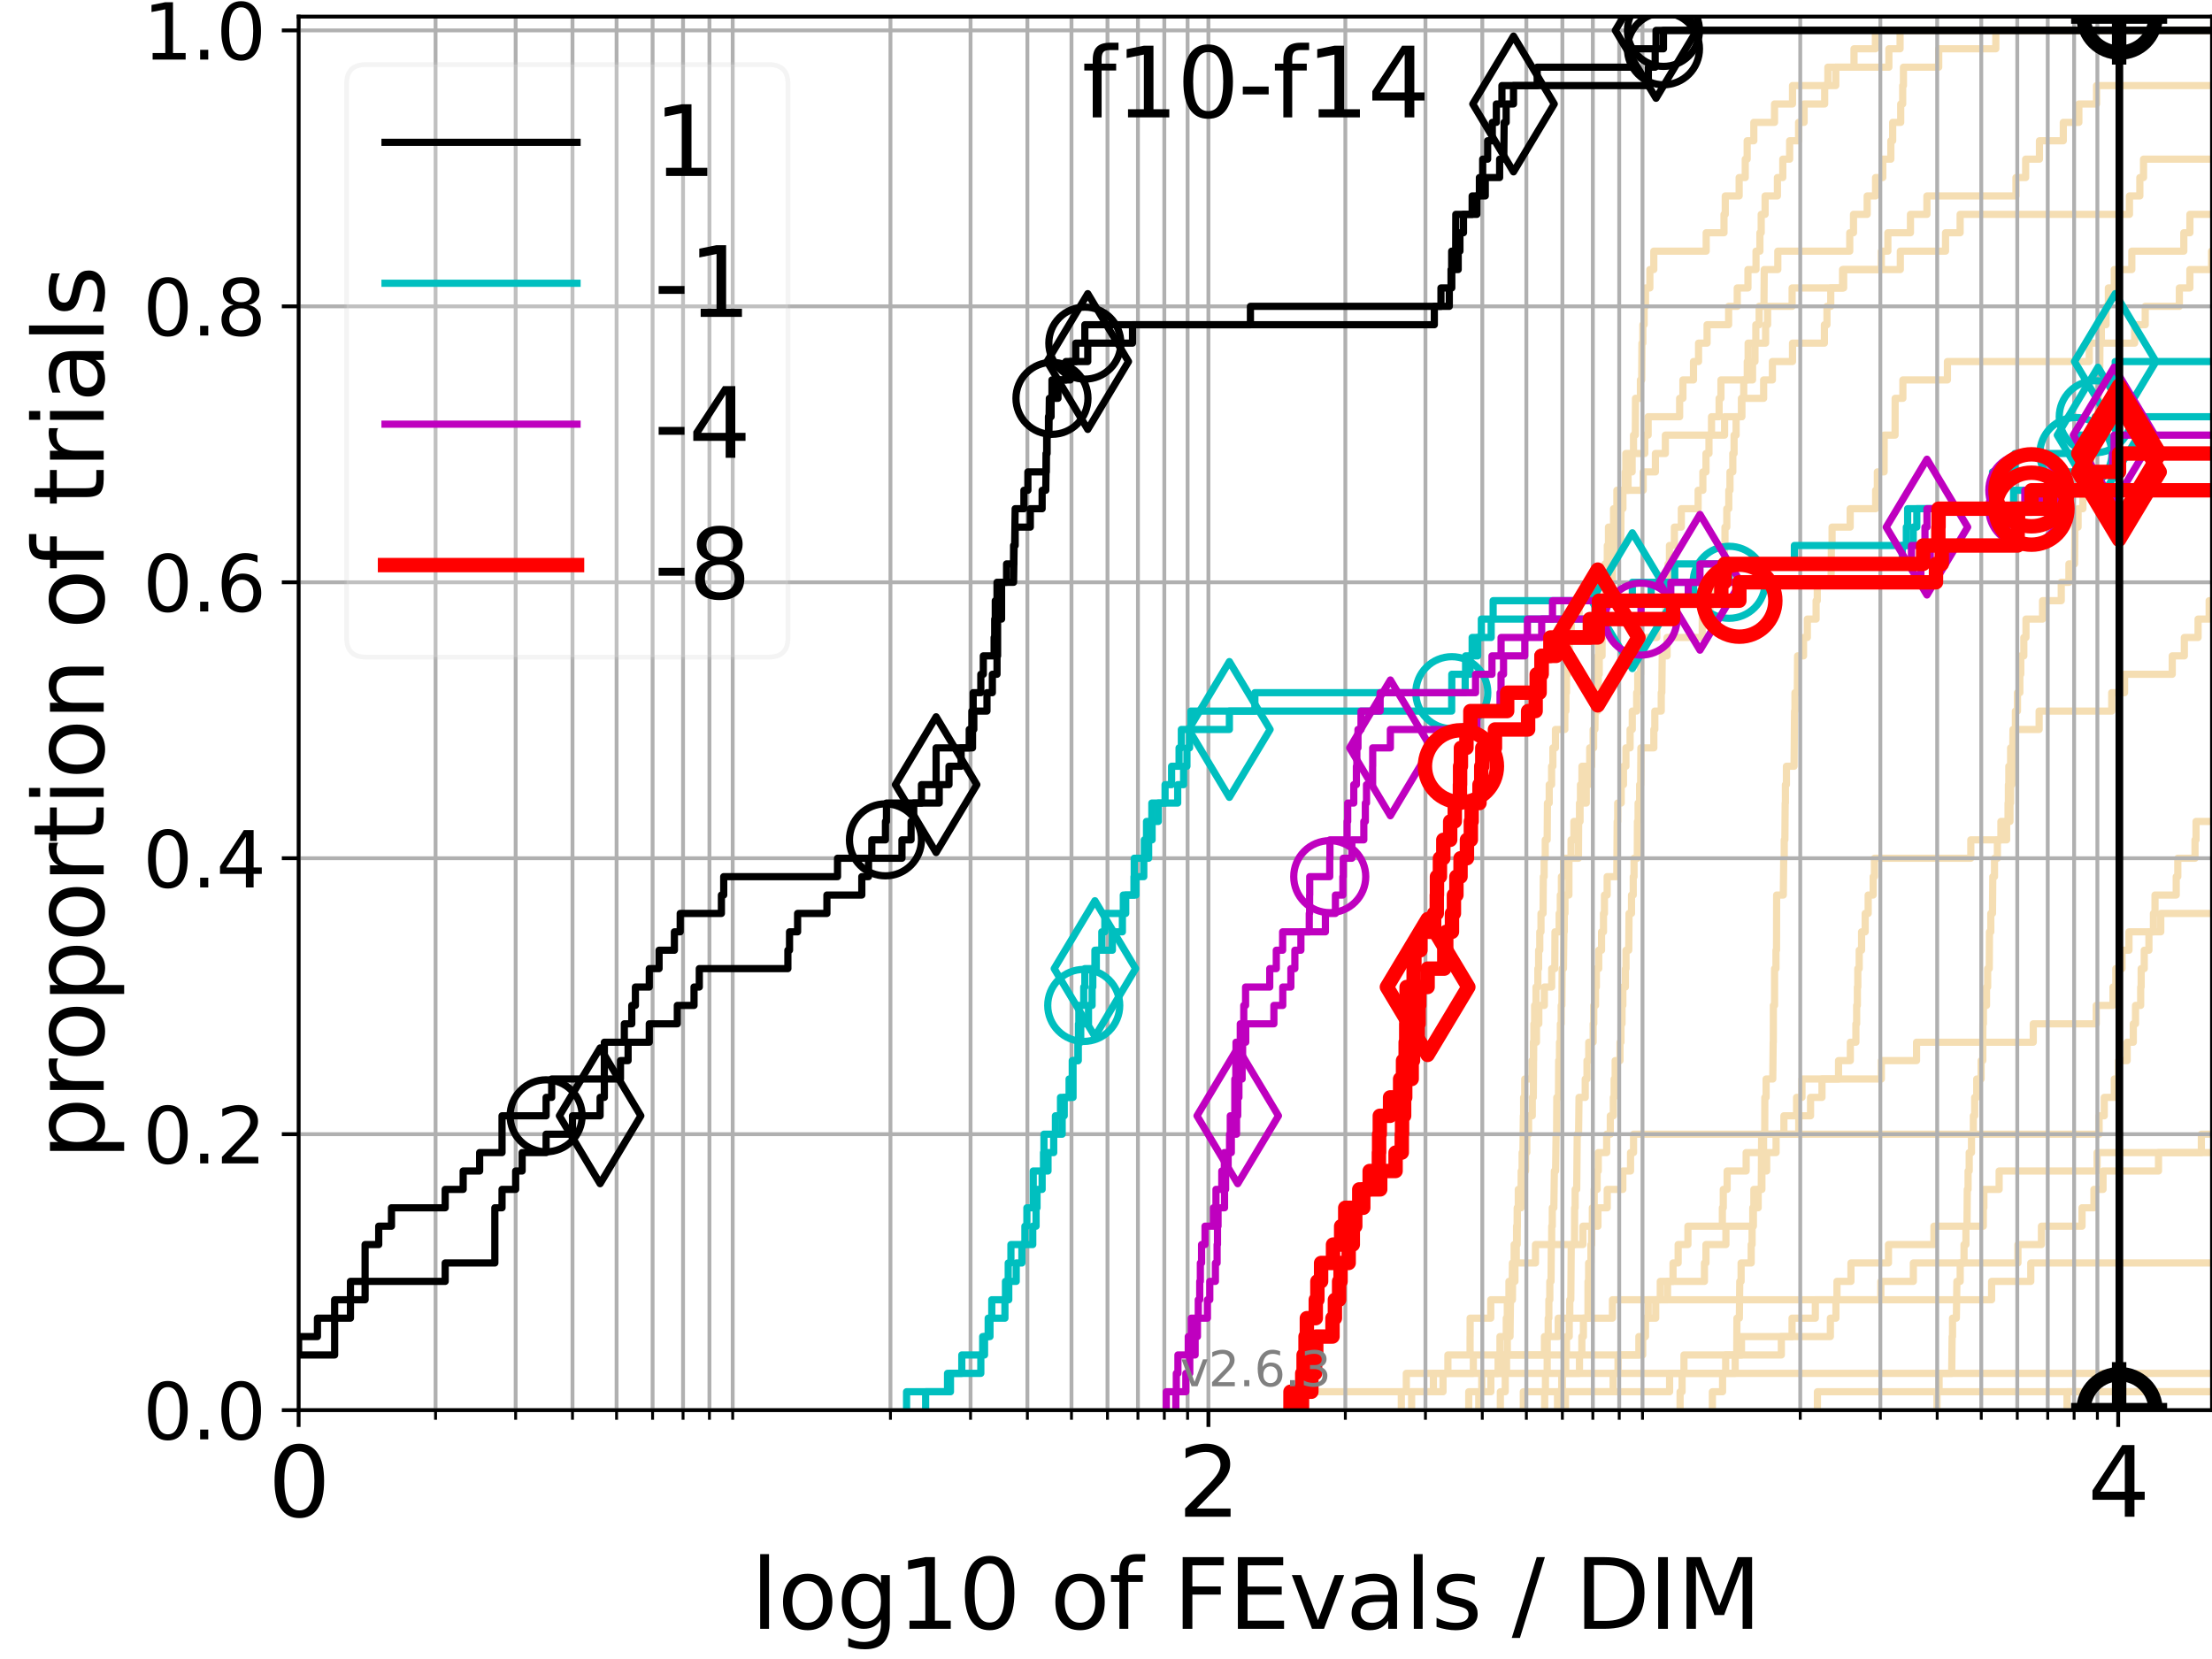 <?xml version="1.0" encoding="utf-8" standalone="no"?>
<!DOCTYPE svg PUBLIC "-//W3C//DTD SVG 1.1//EN"
  "http://www.w3.org/Graphics/SVG/1.1/DTD/svg11.dtd">
<svg height="345.6pt" version="1.1" viewBox="0 0 460.8 345.6" width="460.8pt" xmlns="http://www.w3.org/2000/svg" xmlns:xlink="http://www.w3.org/1999/xlink">
 <defs>
  <style type="text/css">*{stroke-linecap:butt;stroke-linejoin:round;}</style>
 </defs>
 <g id="figure_1">
  <g id="patch_1">
   <path d="M 0 345.6 
L 460.8 345.6 
L 460.8 0 
L 0 0 
z
" style="fill:#ffffff;"/>
  </g>
  <g id="axes_1">
   <g id="patch_2">
    <path d="M 62.208 293.76 
L 460.8 293.76 
L 460.8 3.456 
L 62.208 3.456 
z
" style="fill:#ffffff;"/>
   </g>
   <g id="line2d_1">
    <path clip-path="url(#pd3d34c5500)" d="M 291.92 293.76 
L 291.92 289.928 
L 292.961 289.928 
L 292.961 286.095 
L 292.961 286.095 
L 292.961 286.095 
L 460.8 286.095 
" style="fill:none;stroke:#f5deb3;stroke-linecap:square;stroke-width:1.5;"/>
   </g>
   <g id="line2d_2"/>
   <g id="line2d_3">
    <path clip-path="url(#pd3d34c5500)" d="M 349.991 293.76 
L 349.991 289.928 
L 350.408 289.928 
L 350.408 286.095 
L 350.8 286.095 
L 350.8 282.263 
L 362.787 282.263 
L 362.787 278.43 
L 381.3 278.43 
L 381.3 274.598 
L 382.455 274.598 
L 382.455 270.766 
L 382.674 270.766 
L 382.674 266.933 
L 385.588 266.933 
L 385.588 263.101 
L 393.406 263.101 
L 393.406 259.268 
L 402.874 259.268 
L 402.874 255.436 
L 413.164 255.436 
L 413.164 251.604 
L 413.274 251.604 
L 413.274 247.771 
L 416.456 247.771 
L 416.456 243.939 
L 436.858 243.939 
L 436.858 240.106 
L 436.858 240.106 
L 436.858 240.106 
L 460.8 240.106 
" style="fill:none;stroke:#f5deb3;stroke-linecap:square;stroke-width:1.5;"/>
   </g>
   <g id="line2d_4">
    <path clip-path="url(#pd3d34c5500)" d="M 305.966 293.76 
L 305.966 289.928 
L 310.569 289.928 
L 310.569 286.095 
L 312.078 286.095 
L 312.078 282.263 
L 312.466 282.263 
L 312.466 278.43 
L 313.781 278.43 
L 313.781 274.598 
L 313.999 274.598 
L 313.999 270.766 
L 315.064 270.766 
L 315.064 266.933 
L 315.59 266.933 
L 315.59 263.101 
L 315.868 263.101 
L 315.868 259.268 
L 316.058 259.268 
L 316.093 251.604 
L 316.878 251.604 
L 316.937 243.939 
L 317.089 243.939 
L 317.089 240.106 
L 317.257 240.106 
L 317.34 232.442 
L 317.399 232.442 
L 317.399 228.609 
L 317.632 228.609 
L 317.632 224.777 
L 319.147 224.777 
L 319.147 220.944 
L 319.434 220.944 
L 319.434 217.112 
L 320.073 217.112 
L 320.073 213.28 
L 320.562 213.28 
L 320.562 209.447 
L 321.713 209.447 
L 321.713 205.615 
L 323.247 205.615 
L 323.247 201.782 
L 323.894 201.782 
L 323.93 194.118 
L 324.803 194.118 
L 324.803 190.285 
L 325.04 190.285 
L 325.04 186.453 
L 325.268 186.453 
L 325.268 182.621 
L 325.713 182.621 
L 325.713 178.788 
L 328.819 178.788 
L 328.863 171.123 
L 329.046 171.123 
L 329.046 167.291 
L 329.24 167.291 
L 329.24 163.459 
L 329.552 163.459 
L 329.552 159.626 
L 331.166 159.626 
L 331.166 155.794 
L 331.877 155.794 
L 331.877 151.961 
L 332.164 151.961 
L 332.164 148.129 
L 332.811 148.129 
L 332.811 144.297 
L 332.96 144.297 
L 332.96 140.464 
L 333.154 140.464 
L 333.154 136.632 
L 333.742 136.632 
L 333.742 132.799 
L 333.927 132.799 
L 333.927 128.967 
L 334.393 128.967 
L 334.393 125.135 
L 334.52 125.135 
L 334.52 121.302 
L 334.816 121.302 
L 334.833 113.637 
L 335.073 113.637 
L 335.073 109.805 
L 336.134 109.805 
L 336.134 105.973 
L 337.082 105.973 
L 337.082 102.14 
L 342.307 102.14 
L 342.307 98.308 
L 344.851 98.308 
L 344.851 94.475 
L 346.923 94.475 
L 346.923 90.643 
L 356.538 90.643 
L 356.538 86.811 
L 358.122 86.811 
L 358.122 82.978 
L 358.505 82.978 
L 358.505 79.146 
L 365.087 79.146 
L 365.087 75.313 
L 365.593 75.313 
L 365.593 71.481 
L 367.809 71.481 
L 367.809 67.649 
L 368.224 67.649 
L 368.224 63.816 
L 373.329 63.816 
L 373.329 59.984 
L 384.067 59.984 
L 384.067 56.151 
L 391.913 56.151 
L 391.913 52.319 
L 393.277 52.319 
L 393.277 48.487 
L 397.984 48.487 
L 397.984 44.654 
L 401.414 44.654 
L 401.414 40.822 
L 419.96 40.822 
L 419.96 36.989 
L 421.981 36.989 
L 421.981 33.157 
L 424.855 33.157 
L 424.855 29.325 
L 429.823 29.325 
L 429.823 25.492 
L 433.068 25.492 
L 433.068 21.66 
L 436.752 21.66 
L 436.752 17.827 
L 436.752 17.827 
L 460.8 17.827 
L 460.8 17.827 
" style="fill:none;stroke:#f5deb3;stroke-linecap:square;stroke-width:1.5;"/>
   </g>
   <g id="line2d_5"/>
   <g id="line2d_6"/>
   <g id="line2d_7">
    <path clip-path="url(#pd3d34c5500)" d="M 324.46 293.76 
L 324.46 289.928 
L 325.33 289.928 
L 325.33 286.095 
L 326.181 286.095 
L 326.181 282.263 
L 326.329 282.263 
L 326.329 278.43 
L 326.903 278.43 
L 326.903 274.598 
L 327.016 274.598 
L 327.016 270.766 
L 327.227 270.766 
L 327.318 259.268 
L 328.001 259.268 
L 328.021 251.604 
L 328.13 251.604 
L 328.13 247.771 
L 328.457 247.771 
L 328.565 236.274 
L 328.844 236.274 
L 328.939 228.609 
L 330.23 228.609 
L 330.23 224.777 
L 330.601 224.777 
L 330.601 220.944 
L 330.969 220.944 
L 330.969 217.112 
L 331.883 217.112 
L 331.883 213.28 
L 332.012 213.28 
L 332.012 209.447 
L 332.379 209.447 
L 332.379 205.615 
L 332.552 205.615 
L 332.552 201.782 
L 333.046 201.782 
L 333.046 197.95 
L 333.63 197.95 
L 333.63 194.118 
L 334.038 194.118 
L 334.038 190.285 
L 334.238 190.285 
L 334.238 186.453 
L 334.8 186.453 
L 334.8 182.621 
L 336.806 182.621 
L 336.89 171.123 
L 336.999 171.123 
L 336.999 167.291 
L 337.728 167.291 
L 337.728 163.459 
L 338.199 163.459 
L 338.199 159.626 
L 338.71 159.626 
L 338.71 155.794 
L 339.576 155.794 
L 339.576 151.961 
L 340.031 151.961 
L 340.031 148.129 
L 340.95 148.129 
L 340.95 144.297 
L 341.175 144.297 
L 341.175 140.464 
L 341.766 140.464 
L 341.766 136.632 
L 341.973 136.632 
L 341.973 132.799 
L 345.15 132.799 
L 345.15 128.967 
L 346.968 128.967 
L 347.053 121.302 
L 347.489 121.302 
L 347.489 117.47 
L 347.778 117.47 
L 347.778 113.637 
L 348.802 113.637 
L 348.802 109.805 
L 350.251 109.805 
L 350.251 105.973 
L 353.75 105.973 
L 353.75 102.14 
L 354.735 102.14 
L 354.735 98.308 
L 355.387 98.308 
L 355.387 94.475 
L 356.009 94.475 
L 356.009 90.643 
L 359.261 90.643 
L 359.261 86.811 
L 362.782 86.811 
L 362.782 82.978 
L 367.397 82.978 
L 367.397 79.146 
L 369.221 79.146 
L 369.221 75.313 
L 373.412 75.313 
L 373.412 71.481 
L 380.055 71.481 
L 380.055 67.649 
L 380.589 67.649 
L 380.589 63.816 
L 381.378 63.816 
L 381.378 59.984 
L 383.838 59.984 
L 383.838 56.151 
L 395.873 56.151 
L 395.873 52.319 
L 405.289 52.319 
L 405.289 48.487 
L 408.33 48.487 
L 408.33 44.654 
L 443.604 44.654 
L 443.604 40.822 
L 445.767 40.822 
L 445.767 36.989 
L 446.536 36.989 
L 446.536 33.157 
L 461.8 33.157 
L 461.8 33.157 
" style="fill:none;stroke:#f5deb3;stroke-linecap:square;stroke-width:1.5;"/>
   </g>
   <g id="line2d_8"/>
   <g id="line2d_9">
    <path clip-path="url(#pd3d34c5500)" d="M 321.781 293.76 
L 321.781 289.928 
L 321.946 289.928 
L 321.946 286.095 
L 322.303 286.095 
L 322.317 278.43 
L 322.517 278.43 
L 322.517 274.598 
L 322.657 274.598 
L 322.657 270.766 
L 322.855 270.766 
L 322.855 266.933 
L 323.11 266.933 
L 323.168 259.268 
L 323.247 259.268 
L 323.247 255.436 
L 323.37 255.436 
L 323.37 251.604 
L 323.694 251.604 
L 323.801 243.939 
L 324.058 243.939 
L 324.164 236.274 
L 324.27 236.274 
L 324.312 228.609 
L 324.657 228.609 
L 324.699 220.944 
L 324.873 220.944 
L 324.873 217.112 
L 325.054 217.112 
L 325.054 213.28 
L 325.226 213.28 
L 325.226 209.447 
L 325.371 209.447 
L 325.419 201.782 
L 325.7 201.782 
L 325.788 194.118 
L 325.87 194.118 
L 325.87 190.285 
L 326.012 190.285 
L 326.012 186.453 
L 326.83 186.453 
L 326.843 178.788 
L 327.273 178.788 
L 327.273 174.956 
L 327.872 174.956 
L 327.872 171.123 
L 329.146 171.123 
L 329.146 167.291 
L 330.449 167.291 
L 330.449 163.459 
L 330.957 163.459 
L 330.957 159.626 
L 331.559 159.626 
L 331.559 155.794 
L 331.988 155.794 
L 331.988 151.961 
L 332.239 151.961 
L 332.332 144.297 
L 332.599 144.297 
L 332.599 140.464 
L 332.869 140.464 
L 332.869 136.632 
L 333.058 136.632 
L 333.058 132.799 
L 333.821 132.799 
L 333.821 128.967 
L 334.155 128.967 
L 334.155 125.135 
L 335.499 125.135 
L 335.499 121.302 
L 335.911 121.302 
L 335.911 117.47 
L 336.398 117.47 
L 336.435 109.805 
L 336.598 109.805 
L 336.598 105.973 
L 336.827 105.973 
L 336.827 102.14 
L 338.55 102.14 
L 338.55 98.308 
L 338.685 98.308 
L 338.685 94.475 
L 342.634 94.475 
L 342.634 90.643 
L 343.338 90.643 
L 343.338 86.811 
L 349.9 86.811 
L 349.9 82.978 
L 350.58 82.978 
L 350.58 79.146 
L 352.786 79.146 
L 352.786 75.313 
L 353.839 75.313 
L 353.839 71.481 
L 355.615 71.481 
L 355.615 67.649 
L 360.106 67.649 
L 360.106 63.816 
L 361.899 63.816 
L 361.899 59.984 
L 364.131 59.984 
L 364.131 56.151 
L 365.809 56.151 
L 365.809 52.319 
L 366.622 52.319 
L 366.622 48.487 
L 366.892 48.487 
L 366.892 44.654 
L 367.703 44.654 
L 367.703 40.822 
L 370.267 40.822 
L 370.267 36.989 
L 371.384 36.989 
L 371.384 33.157 
L 372.815 33.157 
L 372.815 29.325 
L 374.679 29.325 
L 374.679 25.492 
L 375.825 25.492 
L 375.825 21.66 
L 380.112 21.66 
L 380.112 17.827 
L 380.781 17.827 
L 380.781 13.995 
L 393.488 13.995 
L 393.488 10.163 
L 395.82 10.163 
L 395.82 6.33 
L 395.82 6.33 
L 460.8 6.33 
L 460.8 6.33 
" style="fill:none;stroke:#f5deb3;stroke-linecap:square;stroke-width:1.5;"/>
   </g>
   <g id="line2d_10"/>
   <g id="line2d_11">
    <path clip-path="url(#pd3d34c5500)" style="fill:none;stroke:#f5deb3;stroke-linecap:square;stroke-width:1.5;"/>
   </g>
   <g id="line2d_12">
    <path clip-path="url(#pd3d34c5500)" d="M 270.69 293.76 
L 270.69 289.928 
L 300.607 289.928 
L 300.607 286.095 
L 306.925 286.095 
L 306.925 282.263 
L 321.736 282.263 
L 321.736 278.43 
L 324.608 278.43 
L 324.608 274.598 
L 335.901 274.598 
L 335.901 270.766 
L 414.888 270.766 
L 414.888 266.933 
L 423.048 266.933 
L 423.048 263.101 
L 461.8 263.101 
" style="fill:none;stroke:#f5deb3;stroke-linecap:square;stroke-width:1.5;"/>
   </g>
   <g id="line2d_13"/>
   <g id="line2d_14">
    <path clip-path="url(#pd3d34c5500)" d="M 430.599 293.76 
L 430.599 289.928 
L 430.599 289.928 
L 430.599 289.928 
L 460.8 289.928 
" style="fill:none;stroke:#f5deb3;stroke-linecap:square;stroke-width:1.5;"/>
   </g>
   <g id="line2d_15"/>
   <g id="line2d_16">
    <path clip-path="url(#pd3d34c5500)" style="fill:none;stroke:#f5deb3;stroke-linecap:square;stroke-width:1.5;"/>
   </g>
   <g id="line2d_17">
    <path clip-path="url(#pd3d34c5500)" d="M 403.513 293.76 
L 403.513 289.928 
L 403.951 289.928 
L 403.951 286.095 
L 406.573 286.095 
L 406.659 278.43 
L 406.747 278.43 
L 406.747 274.598 
L 407.545 274.598 
L 407.655 266.933 
L 408.342 266.933 
L 408.342 263.101 
L 409.143 263.101 
L 409.143 259.268 
L 409.538 259.268 
L 409.538 255.436 
L 409.757 255.436 
L 409.823 247.771 
L 409.987 247.771 
L 409.987 243.939 
L 410.22 243.939 
L 410.22 240.106 
L 410.699 240.106 
L 410.699 236.274 
L 411.087 236.274 
L 411.087 232.442 
L 411.361 232.442 
L 411.361 228.609 
L 411.787 228.609 
L 411.787 224.777 
L 412.704 224.777 
L 412.704 220.944 
L 413.052 220.944 
L 413.067 213.28 
L 413.178 213.28 
L 413.178 209.447 
L 413.828 209.447 
L 413.828 205.615 
L 414.065 205.615 
L 414.065 201.782 
L 414.398 201.782 
L 414.445 194.118 
L 414.721 194.118 
L 414.721 190.285 
L 415.071 190.285 
L 415.136 182.621 
L 415.492 182.621 
L 415.492 178.788 
L 416.09 178.788 
L 416.09 174.956 
L 416.827 174.956 
L 416.827 171.123 
L 418.718 171.123 
L 418.718 167.291 
L 418.841 167.291 
L 418.841 163.459 
L 419.126 163.459 
L 419.126 159.626 
L 419.267 159.626 
L 419.342 151.961 
L 419.846 151.961 
L 419.846 148.129 
L 420.278 148.129 
L 420.278 144.297 
L 420.773 144.297 
L 420.773 140.464 
L 420.966 140.464 
L 420.966 136.632 
L 421.601 136.632 
L 421.601 132.799 
L 422.048 132.799 
L 422.048 128.967 
L 425.504 128.967 
L 425.504 125.135 
L 429.394 125.135 
L 429.394 121.302 
L 430.994 121.302 
L 430.994 117.47 
L 432.175 117.47 
L 432.244 109.805 
L 432.902 109.805 
L 432.902 105.973 
L 433.906 105.973 
L 433.906 102.14 
L 435.078 102.14 
L 435.078 98.308 
L 435.597 98.308 
L 435.597 94.475 
L 436.513 94.475 
L 436.513 90.643 
L 436.865 90.643 
L 436.865 86.811 
L 437.087 86.811 
L 437.179 79.146 
L 437.411 79.146 
L 437.452 71.481 
L 437.75 71.481 
L 437.75 67.649 
L 438.725 67.649 
L 438.725 63.816 
L 439.208 63.816 
L 439.208 59.984 
L 440.44 59.984 
L 440.44 56.151 
L 444.097 56.151 
L 444.097 52.319 
L 454.927 52.319 
L 454.927 48.487 
L 456.198 48.487 
L 456.198 44.654 
L 461.8 44.654 
L 461.8 44.654 
" style="fill:none;stroke:#f5deb3;stroke-linecap:square;stroke-width:1.5;"/>
   </g>
   <g id="line2d_18">
    <path clip-path="url(#pd3d34c5500)" d="M 294.064 293.76 
L 294.064 289.928 
L 298.601 289.928 
L 298.601 286.095 
L 301.624 286.095 
L 301.624 282.263 
L 306.241 282.263 
L 306.241 278.43 
L 306.252 278.43 
L 306.252 274.598 
L 310.549 274.598 
L 310.549 270.766 
L 314.342 270.766 
L 314.342 266.933 
L 315.205 266.933 
L 315.205 263.101 
L 319.869 263.101 
L 319.869 259.268 
L 329.744 259.268 
L 329.744 255.436 
L 332.88 255.436 
L 332.88 251.604 
L 334.816 251.604 
L 334.816 247.771 
L 338.063 247.771 
L 338.063 243.939 
L 339.673 243.939 
L 339.673 240.106 
L 340.295 240.106 
L 340.295 236.274 
L 374.714 236.274 
L 374.714 232.442 
L 377.171 232.442 
L 377.171 228.609 
L 379.552 228.609 
L 379.552 224.777 
L 383.001 224.777 
L 383.001 220.944 
L 385.457 220.944 
L 385.457 217.112 
L 386.618 217.112 
L 386.618 213.28 
L 386.776 213.28 
L 386.776 209.447 
L 386.925 209.447 
L 386.925 205.615 
L 387.018 205.615 
L 387.018 201.782 
L 387.306 201.782 
L 387.306 197.95 
L 387.799 197.95 
L 387.799 194.118 
L 388.555 194.118 
L 388.555 190.285 
L 389.176 190.285 
L 389.176 186.453 
L 390.217 186.453 
L 390.217 182.621 
L 390.48 182.621 
L 390.48 178.788 
L 410.555 178.788 
L 410.555 174.956 
L 418.021 174.956 
L 418.021 171.123 
L 418.313 171.123 
L 418.313 167.291 
L 418.384 167.291 
L 418.384 163.459 
L 418.475 163.459 
L 418.475 159.626 
L 418.85 159.626 
L 418.85 155.794 
L 419.819 155.794 
L 419.819 151.961 
L 424.788 151.961 
L 424.788 148.129 
L 439.912 148.129 
L 439.912 144.297 
L 442.585 144.297 
L 442.585 140.464 
L 452.518 140.464 
L 452.518 136.632 
L 455.037 136.632 
L 455.037 132.799 
L 457.898 132.799 
L 457.898 128.967 
L 460.208 128.967 
L 460.208 125.135 
L 461.8 125.135 
" style="fill:none;stroke:#f5deb3;stroke-linecap:square;stroke-width:1.5;"/>
   </g>
   <g id="line2d_19"/>
   <g id="line2d_20">
    <path clip-path="url(#pd3d34c5500)" d="M 326.107 293.76 
L 326.107 289.928 
L 347.809 289.928 
L 347.809 286.095 
L 361.473 286.095 
L 361.473 282.263 
L 371.086 282.263 
L 371.086 278.43 
L 373.314 278.43 
L 373.314 274.598 
L 378.168 274.598 
L 378.168 270.766 
L 391.816 270.766 
L 391.816 266.933 
L 398.584 266.933 
L 398.584 263.101 
L 420.375 263.101 
L 420.375 259.268 
L 425.268 259.268 
L 425.268 255.436 
L 433.724 255.436 
L 433.724 251.604 
L 436.205 251.604 
L 436.205 247.771 
L 438.101 247.771 
L 438.101 243.939 
L 449.657 243.939 
L 449.657 240.106 
L 458.582 240.106 
L 458.582 236.274 
L 458.582 236.274 
L 458.582 236.274 
L 460.8 236.274 
" style="fill:none;stroke:#f5deb3;stroke-linecap:square;stroke-width:1.5;"/>
   </g>
   <g id="line2d_21"/>
   <g id="line2d_22">
    <path clip-path="url(#pd3d34c5500)" d="M 308.05 293.76 
L 308.05 289.928 
L 308.674 289.928 
L 308.674 286.095 
L 313.387 286.095 
L 313.387 282.263 
L 341.404 282.263 
L 341.404 278.43 
L 342.756 278.43 
L 342.756 274.598 
L 343.351 274.598 
L 343.351 270.766 
L 347.373 270.766 
L 347.373 266.933 
L 355.067 266.933 
L 355.067 263.101 
L 355.383 263.101 
L 355.383 259.268 
L 359.54 259.268 
L 359.54 255.436 
L 365.26 255.436 
L 365.26 251.604 
L 366.257 251.604 
L 366.257 247.771 
L 367.032 247.771 
L 367.032 243.939 
L 368.031 243.939 
L 368.031 240.106 
L 369.989 240.106 
L 369.989 236.274 
L 371.621 236.274 
L 371.621 232.442 
L 374.259 232.442 
L 374.259 228.609 
L 375.386 228.609 
L 375.386 224.777 
L 391.92 224.777 
L 391.92 220.944 
L 399.251 220.944 
L 399.251 217.112 
L 423.566 217.112 
L 423.566 213.28 
L 436.684 213.28 
L 436.684 209.447 
L 440.176 209.447 
L 440.176 205.615 
L 440.762 205.615 
L 440.762 201.782 
L 442.055 201.782 
L 442.055 197.95 
L 443.507 197.95 
L 443.507 194.118 
L 450.127 194.118 
L 450.127 190.285 
L 461.8 190.285 
" style="fill:none;stroke:#f5deb3;stroke-linecap:square;stroke-width:1.5;"/>
   </g>
   <g id="line2d_23">
    <path clip-path="url(#pd3d34c5500)" style="fill:none;stroke:#f5deb3;stroke-linecap:square;stroke-width:1.5;"/>
   </g>
   <g id="line2d_24">
    <path clip-path="url(#pd3d34c5500)" d="M 324.622 293.76 
L 324.622 289.928 
L 325.467 289.928 
L 325.467 286.095 
L 329.033 286.095 
L 329.033 282.263 
L 329.527 282.263 
L 329.527 278.43 
L 329.855 278.43 
L 329.855 274.598 
L 330.806 274.598 
L 330.812 266.933 
L 330.939 266.933 
L 330.939 263.101 
L 331.422 263.101 
L 331.422 259.268 
L 331.565 259.268 
L 331.565 255.436 
L 331.712 255.436 
L 331.712 251.604 
L 332.094 251.604 
L 332.094 247.771 
L 332.714 247.771 
L 332.714 243.939 
L 332.949 243.939 
L 332.949 240.106 
L 334.701 240.106 
L 334.701 236.274 
L 335.456 236.274 
L 335.456 232.442 
L 336.087 232.442 
L 336.087 228.609 
L 336.256 228.609 
L 336.256 224.777 
L 336.466 224.777 
L 336.466 220.944 
L 337.483 220.944 
L 337.483 217.112 
L 337.682 217.112 
L 337.682 213.28 
L 337.896 213.28 
L 337.896 209.447 
L 338.068 209.447 
L 338.068 205.615 
L 338.6 205.615 
L 338.6 201.782 
L 338.725 201.782 
L 338.725 197.95 
L 339.297 197.95 
L 339.356 190.285 
L 339.872 190.285 
L 339.872 186.453 
L 340.233 186.453 
L 340.233 182.621 
L 340.4 182.621 
L 340.4 178.788 
L 341.077 178.788 
L 341.105 171.123 
L 341.246 171.123 
L 341.246 167.291 
L 341.562 167.291 
L 341.562 163.459 
L 341.775 163.459 
L 341.826 155.794 
L 344.525 155.794 
L 344.525 151.961 
L 344.731 151.961 
L 344.731 148.129 
L 346.067 148.129 
L 346.067 144.297 
L 346.187 144.297 
L 346.274 136.632 
L 347.284 136.632 
L 347.284 132.799 
L 354.61 132.799 
L 354.61 128.967 
L 356.194 128.967 
L 356.194 125.135 
L 356.907 125.135 
L 356.98 117.47 
L 359.227 117.47 
L 359.227 113.637 
L 359.345 113.637 
L 359.345 109.805 
L 359.723 109.805 
L 359.723 105.973 
L 360.138 105.973 
L 360.138 102.14 
L 360.386 102.14 
L 360.386 98.308 
L 360.972 98.308 
L 360.972 94.475 
L 361.24 94.475 
L 361.24 90.643 
L 361.661 90.643 
L 361.661 86.811 
L 362.856 86.811 
L 362.856 82.978 
L 363.25 82.978 
L 363.25 79.146 
L 363.986 79.146 
L 363.986 75.313 
L 364.168 75.313 
L 364.168 71.481 
L 365.771 71.481 
L 365.771 67.649 
L 366.461 67.649 
L 366.461 63.816 
L 367.462 63.816 
L 367.524 56.151 
L 370.35 56.151 
L 370.35 52.319 
L 385.336 52.319 
L 385.336 48.487 
L 386.116 48.487 
L 386.116 44.654 
L 388.967 44.654 
L 388.967 40.822 
L 390.712 40.822 
L 390.712 36.989 
L 392.219 36.989 
L 392.219 33.157 
L 393.899 33.157 
L 393.899 29.325 
L 394.278 29.325 
L 394.278 25.492 
L 395.952 25.492 
L 395.952 21.66 
L 396.366 21.66 
L 396.366 17.827 
L 396.523 17.827 
L 396.523 13.995 
L 403.872 13.995 
L 403.872 10.163 
L 415.765 10.163 
L 415.765 6.33 
L 415.765 6.33 
L 460.8 6.33 
L 460.8 6.33 
" style="fill:none;stroke:#f5deb3;stroke-linecap:square;stroke-width:1.5;"/>
   </g>
   <g id="line2d_25"/>
   <g id="line2d_26">
    <path clip-path="url(#pd3d34c5500)" d="M 356.721 293.76 
L 356.721 289.928 
L 358.842 289.928 
L 358.842 286.095 
L 359.489 286.095 
L 359.489 282.263 
L 361.795 282.263 
L 361.834 274.598 
L 362.341 274.598 
L 362.425 266.933 
L 362.704 266.933 
L 362.704 263.101 
L 364.806 263.101 
L 364.806 259.268 
L 364.993 259.268 
L 364.993 255.436 
L 365.135 255.436 
L 365.135 251.604 
L 365.362 251.604 
L 365.362 247.771 
L 366.904 247.771 
L 366.984 236.274 
L 367.625 236.274 
L 367.647 228.609 
L 367.912 228.609 
L 367.912 224.777 
L 369.299 224.777 
L 369.385 217.112 
L 369.415 217.112 
L 369.429 209.447 
L 369.671 209.447 
L 369.678 201.782 
L 369.97 201.782 
L 369.97 197.95 
L 370.082 197.95 
L 370.107 186.453 
L 371.494 186.453 
L 371.583 178.788 
L 371.688 178.788 
L 371.688 174.956 
L 371.82 174.956 
L 371.884 167.291 
L 371.935 167.291 
L 371.935 163.459 
L 372.145 163.459 
L 372.145 159.626 
L 373.734 159.626 
L 373.838 148.129 
L 373.925 148.129 
L 373.925 144.297 
L 374.414 144.297 
L 374.473 136.632 
L 375.709 136.632 
L 375.709 132.799 
L 376.503 132.799 
L 376.503 128.967 
L 378.326 128.967 
L 378.326 125.135 
L 378.574 125.135 
L 378.574 121.302 
L 381.445 121.302 
L 381.513 113.637 
L 381.654 113.637 
L 381.654 109.805 
L 385.427 109.805 
L 385.427 105.973 
L 390.732 105.973 
L 390.732 102.14 
L 391.087 102.14 
L 391.087 98.308 
L 392.493 98.308 
L 392.508 90.643 
L 394.778 90.643 
L 394.794 82.978 
L 396.404 82.978 
L 396.404 79.146 
L 405.685 79.146 
L 405.685 75.313 
L 435.237 75.313 
L 435.237 71.481 
L 444.693 71.481 
L 444.693 67.649 
L 446.888 67.649 
L 446.888 63.816 
L 453.999 63.816 
L 453.999 59.984 
L 456.191 59.984 
L 456.191 56.151 
L 460.712 56.151 
L 460.712 52.319 
L 461.8 52.319 
L 461.8 52.319 
" style="fill:none;stroke:#f5deb3;stroke-linecap:square;stroke-width:1.5;"/>
   </g>
   <g id="line2d_27">
    <path clip-path="url(#pd3d34c5500)" d="M 317.332 293.76 
L 317.332 289.928 
L 336.039 289.928 
L 336.039 286.095 
L 337.061 286.095 
L 337.061 282.263 
L 342.202 282.263 
L 342.202 278.43 
L 342.733 278.43 
L 342.733 274.598 
L 344.916 274.598 
L 344.916 270.766 
L 345.863 270.766 
L 345.863 266.933 
L 348.525 266.933 
L 348.525 263.101 
L 349.588 263.101 
L 349.588 259.268 
L 351.625 259.268 
L 351.625 255.436 
L 358.799 255.436 
L 358.799 251.604 
L 358.991 251.604 
L 358.991 247.771 
L 359.794 247.771 
L 359.794 243.939 
L 363.754 243.939 
L 363.754 240.106 
L 367.383 240.106 
L 367.383 236.274 
L 437.28 236.274 
L 437.28 232.442 
L 438.355 232.442 
L 438.355 228.609 
L 440.443 228.609 
L 440.443 224.777 
L 441.339 224.777 
L 441.339 220.944 
L 443.128 220.944 
L 443.128 217.112 
L 444.409 217.112 
L 444.409 213.28 
L 444.869 213.28 
L 444.869 209.447 
L 445.943 209.447 
L 445.943 205.615 
L 446.044 205.615 
L 446.044 201.782 
L 446.687 201.782 
L 446.687 197.95 
L 447.662 197.95 
L 447.662 194.118 
L 448.599 194.118 
L 448.599 190.285 
L 448.929 190.285 
L 448.929 186.453 
L 453.347 186.453 
L 453.347 182.621 
L 453.676 182.621 
L 453.676 178.788 
L 457.262 178.788 
L 457.262 174.956 
L 457.477 174.956 
L 457.477 171.123 
L 461.8 171.123 
" style="fill:none;stroke:#f5deb3;stroke-linecap:square;stroke-width:1.5;"/>
   </g>
   <g id="line2d_28">
    <path clip-path="url(#pd3d34c5500)" d="M 312.55 293.76 
L 312.55 289.928 
L 313.57 289.928 
L 313.57 286.095 
L 313.844 286.095 
L 313.844 282.263 
L 313.999 282.263 
L 313.999 278.43 
L 314.566 278.43 
L 314.664 270.766 
L 315.002 270.766 
L 315.064 263.101 
L 315.424 263.101 
L 315.424 259.268 
L 315.929 259.268 
L 315.929 255.436 
L 316.084 255.436 
L 316.084 251.604 
L 316.291 251.604 
L 316.291 247.771 
L 316.929 247.771 
L 316.929 243.939 
L 317.797 243.939 
L 317.797 240.106 
L 318.061 240.106 
L 318.061 236.274 
L 318.429 236.274 
L 318.429 232.442 
L 319.203 232.442 
L 319.203 228.609 
L 319.418 228.609 
L 319.49 217.112 
L 319.537 217.112 
L 319.537 213.28 
L 319.688 213.28 
L 319.688 209.447 
L 319.979 209.447 
L 319.979 205.615 
L 320.361 205.615 
L 320.361 201.782 
L 320.524 201.782 
L 320.524 197.95 
L 320.763 197.95 
L 320.763 194.118 
L 321.016 194.118 
L 321.016 190.285 
L 321.449 190.285 
L 321.502 182.621 
L 321.676 182.621 
L 321.676 178.788 
L 321.901 178.788 
L 321.901 174.956 
L 322.303 174.956 
L 322.362 167.291 
L 322.73 167.291 
L 322.73 163.459 
L 323.226 163.459 
L 323.226 159.626 
L 323.493 159.626 
L 323.493 155.794 
L 324.029 155.794 
L 324.029 151.961 
L 325.985 151.961 
L 325.985 148.129 
L 326.202 148.129 
L 326.202 144.297 
L 326.329 144.297 
L 326.329 140.464 
L 326.571 140.464 
L 326.571 136.632 
L 326.903 136.632 
L 326.903 132.799 
L 327.325 132.799 
L 327.325 128.967 
L 328.964 128.967 
L 328.964 125.135 
L 332.674 125.135 
L 332.674 121.302 
L 334.36 121.302 
L 334.36 117.47 
L 335.805 117.47 
L 335.805 113.637 
L 337.631 113.637 
L 337.688 105.973 
L 338.083 105.973 
L 338.083 102.14 
L 339.155 102.14 
L 339.155 98.308 
L 340.002 98.308 
L 340.002 94.475 
L 340.29 94.475 
L 340.29 90.643 
L 340.666 90.643 
L 340.704 82.978 
L 341.729 82.978 
L 341.729 79.146 
L 341.996 79.146 
L 342.047 71.481 
L 342.234 71.481 
L 342.234 67.649 
L 342.503 67.649 
L 342.503 63.816 
L 342.787 63.816 
L 342.787 59.984 
L 343.696 59.984 
L 343.696 56.151 
L 344.516 56.151 
L 344.516 52.319 
L 355.43 52.319 
L 355.43 48.487 
L 359.14 48.487 
L 359.14 44.654 
L 359.405 44.654 
L 359.405 40.822 
L 362.297 40.822 
L 362.297 36.989 
L 363.566 36.989 
L 363.566 33.157 
L 363.967 33.157 
L 363.967 29.325 
L 365.351 29.325 
L 365.351 25.492 
L 369.667 25.492 
L 369.667 21.66 
L 373.412 21.66 
L 373.412 17.827 
L 382.429 17.827 
L 382.429 13.995 
L 386.225 13.995 
L 386.225 10.163 
L 390.683 10.163 
L 390.683 6.33 
L 390.683 6.33 
L 460.8 6.33 
L 460.8 6.33 
" style="fill:none;stroke:#f5deb3;stroke-linecap:square;stroke-width:1.5;"/>
   </g>
   <g id="line2d_29">
    <path clip-path="url(#pd3d34c5500)" d="M 378.602 293.76 
L 378.602 289.928 
L 378.602 289.928 
L 378.602 289.928 
L 460.8 289.928 
" style="fill:none;stroke:#f5deb3;stroke-linecap:square;stroke-width:1.5;"/>
   </g>
   <g id="line2d_30"/>
   <g id="matplotlib.axis_1">
    <g id="xtick_1">
     <g id="line2d_31">
      <path clip-path="url(#pd3d34c5500)" d="M 62.208 293.76 
L 62.208 3.456 
" style="fill:none;stroke:#b0b0b0;stroke-linecap:square;stroke-width:0.8;"/>
     </g>
     <g id="line2d_32">
      <defs>
       <path d="M 0 0 
L 0 3.5 
" id="m16ba5931b5" style="stroke:#000000;stroke-width:0.8;"/>
      </defs>
      <g>
       <use style="stroke:#000000;stroke-width:0.8;" x="62.208" xlink:href="#m16ba5931b5" y="293.76"/>
      </g>
     </g>
     <g id="text_1">
      <!-- 0 -->
      <g transform="translate(55.846 315.957)scale(0.2 -0.2)">
       <defs>
        <path d="M 2034 4250 
Q 1547 4250 1301 3770 
Q 1056 3291 1056 2328 
Q 1056 1369 1301 889 
Q 1547 409 2034 409 
Q 2525 409 2770 889 
Q 3016 1369 3016 2328 
Q 3016 3291 2770 3770 
Q 2525 4250 2034 4250 
z
M 2034 4750 
Q 2819 4750 3233 4129 
Q 3647 3509 3647 2328 
Q 3647 1150 3233 529 
Q 2819 -91 2034 -91 
Q 1250 -91 836 529 
Q 422 1150 422 2328 
Q 422 3509 836 4129 
Q 1250 4750 2034 4750 
z
" id="DejaVuSans-30" transform="scale(0.016)"/>
       </defs>
       <use xlink:href="#DejaVuSans-30"/>
      </g>
     </g>
    </g>
    <g id="xtick_2">
     <g id="line2d_33">
      <path clip-path="url(#pd3d34c5500)" d="M 251.734 293.76 
L 251.734 3.456 
" style="fill:none;stroke:#b0b0b0;stroke-linecap:square;stroke-width:0.8;"/>
     </g>
     <g id="line2d_34">
      <g>
       <use style="stroke:#000000;stroke-width:0.8;" x="251.734" xlink:href="#m16ba5931b5" y="293.76"/>
      </g>
     </g>
     <g id="text_2">
      <!-- 2 -->
      <g transform="translate(245.372 315.957)scale(0.2 -0.2)">
       <defs>
        <path d="M 1228 531 
L 3431 531 
L 3431 0 
L 469 0 
L 469 531 
Q 828 903 1448 1529 
Q 2069 2156 2228 2338 
Q 2531 2678 2651 2914 
Q 2772 3150 2772 3378 
Q 2772 3750 2511 3984 
Q 2250 4219 1831 4219 
Q 1534 4219 1204 4116 
Q 875 4013 500 3803 
L 500 4441 
Q 881 4594 1212 4672 
Q 1544 4750 1819 4750 
Q 2544 4750 2975 4387 
Q 3406 4025 3406 3419 
Q 3406 3131 3298 2873 
Q 3191 2616 2906 2266 
Q 2828 2175 2409 1742 
Q 1991 1309 1228 531 
z
" id="DejaVuSans-32" transform="scale(0.016)"/>
       </defs>
       <use xlink:href="#DejaVuSans-32"/>
      </g>
     </g>
    </g>
    <g id="xtick_3">
     <g id="line2d_35">
      <path clip-path="url(#pd3d34c5500)" d="M 441.26 293.76 
L 441.26 3.456 
" style="fill:none;stroke:#b0b0b0;stroke-linecap:square;stroke-width:0.8;"/>
     </g>
     <g id="line2d_36">
      <g>
       <use style="stroke:#000000;stroke-width:0.8;" x="441.26" xlink:href="#m16ba5931b5" y="293.76"/>
      </g>
     </g>
     <g id="text_3">
      <!-- 4 -->
      <g transform="translate(434.898 315.957)scale(0.2 -0.2)">
       <defs>
        <path d="M 2419 4116 
L 825 1625 
L 2419 1625 
L 2419 4116 
z
M 2253 4666 
L 3047 4666 
L 3047 1625 
L 3713 1625 
L 3713 1100 
L 3047 1100 
L 3047 0 
L 2419 0 
L 2419 1100 
L 313 1100 
L 313 1709 
L 2253 4666 
z
" id="DejaVuSans-34" transform="scale(0.016)"/>
       </defs>
       <use xlink:href="#DejaVuSans-34"/>
      </g>
     </g>
    </g>
    <g id="xtick_4">
     <g id="line2d_37">
      <path clip-path="url(#pd3d34c5500)" d="M 90.735 293.76 
L 90.735 3.456 
" style="fill:none;stroke:#b0b0b0;stroke-linecap:square;stroke-width:0.8;"/>
     </g>
     <g id="line2d_38">
      <defs>
       <path d="M 0 0 
L 0 2 
" id="m5284458323" style="stroke:#000000;stroke-width:0.6;"/>
      </defs>
      <g>
       <use style="stroke:#000000;stroke-width:0.6;" x="90.735" xlink:href="#m5284458323" y="293.76"/>
      </g>
     </g>
    </g>
    <g id="xtick_5">
     <g id="line2d_39">
      <path clip-path="url(#pd3d34c5500)" d="M 107.421 293.76 
L 107.421 3.456 
" style="fill:none;stroke:#b0b0b0;stroke-linecap:square;stroke-width:0.8;"/>
     </g>
     <g id="line2d_40">
      <g>
       <use style="stroke:#000000;stroke-width:0.6;" x="107.421" xlink:href="#m5284458323" y="293.76"/>
      </g>
     </g>
    </g>
    <g id="xtick_6">
     <g id="line2d_41">
      <path clip-path="url(#pd3d34c5500)" d="M 119.261 293.76 
L 119.261 3.456 
" style="fill:none;stroke:#b0b0b0;stroke-linecap:square;stroke-width:0.8;"/>
     </g>
     <g id="line2d_42">
      <g>
       <use style="stroke:#000000;stroke-width:0.6;" x="119.261" xlink:href="#m5284458323" y="293.76"/>
      </g>
     </g>
    </g>
    <g id="xtick_7">
     <g id="line2d_43">
      <path clip-path="url(#pd3d34c5500)" d="M 128.445 293.76 
L 128.445 3.456 
" style="fill:none;stroke:#b0b0b0;stroke-linecap:square;stroke-width:0.8;"/>
     </g>
     <g id="line2d_44">
      <g>
       <use style="stroke:#000000;stroke-width:0.6;" x="128.445" xlink:href="#m5284458323" y="293.76"/>
      </g>
     </g>
    </g>
    <g id="xtick_8">
     <g id="line2d_45">
      <path clip-path="url(#pd3d34c5500)" d="M 135.948 293.76 
L 135.948 3.456 
" style="fill:none;stroke:#b0b0b0;stroke-linecap:square;stroke-width:0.8;"/>
     </g>
     <g id="line2d_46">
      <g>
       <use style="stroke:#000000;stroke-width:0.6;" x="135.948" xlink:href="#m5284458323" y="293.76"/>
      </g>
     </g>
    </g>
    <g id="xtick_9">
     <g id="line2d_47">
      <path clip-path="url(#pd3d34c5500)" d="M 142.292 293.76 
L 142.292 3.456 
" style="fill:none;stroke:#b0b0b0;stroke-linecap:square;stroke-width:0.8;"/>
     </g>
     <g id="line2d_48">
      <g>
       <use style="stroke:#000000;stroke-width:0.6;" x="142.292" xlink:href="#m5284458323" y="293.76"/>
      </g>
     </g>
    </g>
    <g id="xtick_10">
     <g id="line2d_49">
      <path clip-path="url(#pd3d34c5500)" d="M 147.788 293.76 
L 147.788 3.456 
" style="fill:none;stroke:#b0b0b0;stroke-linecap:square;stroke-width:0.8;"/>
     </g>
     <g id="line2d_50">
      <g>
       <use style="stroke:#000000;stroke-width:0.6;" x="147.788" xlink:href="#m5284458323" y="293.76"/>
      </g>
     </g>
    </g>
    <g id="xtick_11">
     <g id="line2d_51">
      <path clip-path="url(#pd3d34c5500)" d="M 152.635 293.76 
L 152.635 3.456 
" style="fill:none;stroke:#b0b0b0;stroke-linecap:square;stroke-width:0.8;"/>
     </g>
     <g id="line2d_52">
      <g>
       <use style="stroke:#000000;stroke-width:0.6;" x="152.635" xlink:href="#m5284458323" y="293.76"/>
      </g>
     </g>
    </g>
    <g id="xtick_12">
     <g id="line2d_53">
      <path clip-path="url(#pd3d34c5500)" d="M 185.498 293.76 
L 185.498 3.456 
" style="fill:none;stroke:#b0b0b0;stroke-linecap:square;stroke-width:0.8;"/>
     </g>
     <g id="line2d_54">
      <g>
       <use style="stroke:#000000;stroke-width:0.6;" x="185.498" xlink:href="#m5284458323" y="293.76"/>
      </g>
     </g>
    </g>
    <g id="xtick_13">
     <g id="line2d_55">
      <path clip-path="url(#pd3d34c5500)" d="M 202.185 293.76 
L 202.185 3.456 
" style="fill:none;stroke:#b0b0b0;stroke-linecap:square;stroke-width:0.8;"/>
     </g>
     <g id="line2d_56">
      <g>
       <use style="stroke:#000000;stroke-width:0.6;" x="202.185" xlink:href="#m5284458323" y="293.76"/>
      </g>
     </g>
    </g>
    <g id="xtick_14">
     <g id="line2d_57">
      <path clip-path="url(#pd3d34c5500)" d="M 214.024 293.76 
L 214.024 3.456 
" style="fill:none;stroke:#b0b0b0;stroke-linecap:square;stroke-width:0.8;"/>
     </g>
     <g id="line2d_58">
      <g>
       <use style="stroke:#000000;stroke-width:0.6;" x="214.024" xlink:href="#m5284458323" y="293.76"/>
      </g>
     </g>
    </g>
    <g id="xtick_15">
     <g id="line2d_59">
      <path clip-path="url(#pd3d34c5500)" d="M 223.208 293.76 
L 223.208 3.456 
" style="fill:none;stroke:#b0b0b0;stroke-linecap:square;stroke-width:0.8;"/>
     </g>
     <g id="line2d_60">
      <g>
       <use style="stroke:#000000;stroke-width:0.6;" x="223.208" xlink:href="#m5284458323" y="293.76"/>
      </g>
     </g>
    </g>
    <g id="xtick_16">
     <g id="line2d_61">
      <path clip-path="url(#pd3d34c5500)" d="M 230.711 293.76 
L 230.711 3.456 
" style="fill:none;stroke:#b0b0b0;stroke-linecap:square;stroke-width:0.8;"/>
     </g>
     <g id="line2d_62">
      <g>
       <use style="stroke:#000000;stroke-width:0.6;" x="230.711" xlink:href="#m5284458323" y="293.76"/>
      </g>
     </g>
    </g>
    <g id="xtick_17">
     <g id="line2d_63">
      <path clip-path="url(#pd3d34c5500)" d="M 237.055 293.76 
L 237.055 3.456 
" style="fill:none;stroke:#b0b0b0;stroke-linecap:square;stroke-width:0.8;"/>
     </g>
     <g id="line2d_64">
      <g>
       <use style="stroke:#000000;stroke-width:0.6;" x="237.055" xlink:href="#m5284458323" y="293.76"/>
      </g>
     </g>
    </g>
    <g id="xtick_18">
     <g id="line2d_65">
      <path clip-path="url(#pd3d34c5500)" d="M 242.551 293.76 
L 242.551 3.456 
" style="fill:none;stroke:#b0b0b0;stroke-linecap:square;stroke-width:0.8;"/>
     </g>
     <g id="line2d_66">
      <g>
       <use style="stroke:#000000;stroke-width:0.6;" x="242.551" xlink:href="#m5284458323" y="293.76"/>
      </g>
     </g>
    </g>
    <g id="xtick_19">
     <g id="line2d_67">
      <path clip-path="url(#pd3d34c5500)" d="M 247.398 293.76 
L 247.398 3.456 
" style="fill:none;stroke:#b0b0b0;stroke-linecap:square;stroke-width:0.8;"/>
     </g>
     <g id="line2d_68">
      <g>
       <use style="stroke:#000000;stroke-width:0.6;" x="247.398" xlink:href="#m5284458323" y="293.76"/>
      </g>
     </g>
    </g>
    <g id="xtick_20">
     <g id="line2d_69">
      <path clip-path="url(#pd3d34c5500)" d="M 280.261 293.76 
L 280.261 3.456 
" style="fill:none;stroke:#b0b0b0;stroke-linecap:square;stroke-width:0.8;"/>
     </g>
     <g id="line2d_70">
      <g>
       <use style="stroke:#000000;stroke-width:0.6;" x="280.261" xlink:href="#m5284458323" y="293.76"/>
      </g>
     </g>
    </g>
    <g id="xtick_21">
     <g id="line2d_71">
      <path clip-path="url(#pd3d34c5500)" d="M 296.948 293.76 
L 296.948 3.456 
" style="fill:none;stroke:#b0b0b0;stroke-linecap:square;stroke-width:0.8;"/>
     </g>
     <g id="line2d_72">
      <g>
       <use style="stroke:#000000;stroke-width:0.6;" x="296.948" xlink:href="#m5284458323" y="293.76"/>
      </g>
     </g>
    </g>
    <g id="xtick_22">
     <g id="line2d_73">
      <path clip-path="url(#pd3d34c5500)" d="M 308.787 293.76 
L 308.787 3.456 
" style="fill:none;stroke:#b0b0b0;stroke-linecap:square;stroke-width:0.8;"/>
     </g>
     <g id="line2d_74">
      <g>
       <use style="stroke:#000000;stroke-width:0.6;" x="308.787" xlink:href="#m5284458323" y="293.76"/>
      </g>
     </g>
    </g>
    <g id="xtick_23">
     <g id="line2d_75">
      <path clip-path="url(#pd3d34c5500)" d="M 317.971 293.76 
L 317.971 3.456 
" style="fill:none;stroke:#b0b0b0;stroke-linecap:square;stroke-width:0.8;"/>
     </g>
     <g id="line2d_76">
      <g>
       <use style="stroke:#000000;stroke-width:0.6;" x="317.971" xlink:href="#m5284458323" y="293.76"/>
      </g>
     </g>
    </g>
    <g id="xtick_24">
     <g id="line2d_77">
      <path clip-path="url(#pd3d34c5500)" d="M 325.474 293.76 
L 325.474 3.456 
" style="fill:none;stroke:#b0b0b0;stroke-linecap:square;stroke-width:0.8;"/>
     </g>
     <g id="line2d_78">
      <g>
       <use style="stroke:#000000;stroke-width:0.6;" x="325.474" xlink:href="#m5284458323" y="293.76"/>
      </g>
     </g>
    </g>
    <g id="xtick_25">
     <g id="line2d_79">
      <path clip-path="url(#pd3d34c5500)" d="M 331.818 293.76 
L 331.818 3.456 
" style="fill:none;stroke:#b0b0b0;stroke-linecap:square;stroke-width:0.8;"/>
     </g>
     <g id="line2d_80">
      <g>
       <use style="stroke:#000000;stroke-width:0.6;" x="331.818" xlink:href="#m5284458323" y="293.76"/>
      </g>
     </g>
    </g>
    <g id="xtick_26">
     <g id="line2d_81">
      <path clip-path="url(#pd3d34c5500)" d="M 337.314 293.76 
L 337.314 3.456 
" style="fill:none;stroke:#b0b0b0;stroke-linecap:square;stroke-width:0.8;"/>
     </g>
     <g id="line2d_82">
      <g>
       <use style="stroke:#000000;stroke-width:0.6;" x="337.314" xlink:href="#m5284458323" y="293.76"/>
      </g>
     </g>
    </g>
    <g id="xtick_27">
     <g id="line2d_83">
      <path clip-path="url(#pd3d34c5500)" d="M 342.161 293.76 
L 342.161 3.456 
" style="fill:none;stroke:#b0b0b0;stroke-linecap:square;stroke-width:0.8;"/>
     </g>
     <g id="line2d_84">
      <g>
       <use style="stroke:#000000;stroke-width:0.6;" x="342.161" xlink:href="#m5284458323" y="293.76"/>
      </g>
     </g>
    </g>
    <g id="xtick_28">
     <g id="line2d_85">
      <path clip-path="url(#pd3d34c5500)" d="M 375.024 293.76 
L 375.024 3.456 
" style="fill:none;stroke:#b0b0b0;stroke-linecap:square;stroke-width:0.8;"/>
     </g>
     <g id="line2d_86">
      <g>
       <use style="stroke:#000000;stroke-width:0.6;" x="375.024" xlink:href="#m5284458323" y="293.76"/>
      </g>
     </g>
    </g>
    <g id="xtick_29">
     <g id="line2d_87">
      <path clip-path="url(#pd3d34c5500)" d="M 391.711 293.76 
L 391.711 3.456 
" style="fill:none;stroke:#b0b0b0;stroke-linecap:square;stroke-width:0.8;"/>
     </g>
     <g id="line2d_88">
      <g>
       <use style="stroke:#000000;stroke-width:0.6;" x="391.711" xlink:href="#m5284458323" y="293.76"/>
      </g>
     </g>
    </g>
    <g id="xtick_30">
     <g id="line2d_89">
      <path clip-path="url(#pd3d34c5500)" d="M 403.55 293.76 
L 403.55 3.456 
" style="fill:none;stroke:#b0b0b0;stroke-linecap:square;stroke-width:0.8;"/>
     </g>
     <g id="line2d_90">
      <g>
       <use style="stroke:#000000;stroke-width:0.6;" x="403.55" xlink:href="#m5284458323" y="293.76"/>
      </g>
     </g>
    </g>
    <g id="xtick_31">
     <g id="line2d_91">
      <path clip-path="url(#pd3d34c5500)" d="M 412.734 293.76 
L 412.734 3.456 
" style="fill:none;stroke:#b0b0b0;stroke-linecap:square;stroke-width:0.8;"/>
     </g>
     <g id="line2d_92">
      <g>
       <use style="stroke:#000000;stroke-width:0.6;" x="412.734" xlink:href="#m5284458323" y="293.76"/>
      </g>
     </g>
    </g>
    <g id="xtick_32">
     <g id="line2d_93">
      <path clip-path="url(#pd3d34c5500)" d="M 420.237 293.76 
L 420.237 3.456 
" style="fill:none;stroke:#b0b0b0;stroke-linecap:square;stroke-width:0.8;"/>
     </g>
     <g id="line2d_94">
      <g>
       <use style="stroke:#000000;stroke-width:0.6;" x="420.237" xlink:href="#m5284458323" y="293.76"/>
      </g>
     </g>
    </g>
    <g id="xtick_33">
     <g id="line2d_95">
      <path clip-path="url(#pd3d34c5500)" d="M 426.581 293.76 
L 426.581 3.456 
" style="fill:none;stroke:#b0b0b0;stroke-linecap:square;stroke-width:0.8;"/>
     </g>
     <g id="line2d_96">
      <g>
       <use style="stroke:#000000;stroke-width:0.6;" x="426.581" xlink:href="#m5284458323" y="293.76"/>
      </g>
     </g>
    </g>
    <g id="xtick_34">
     <g id="line2d_97">
      <path clip-path="url(#pd3d34c5500)" d="M 432.077 293.76 
L 432.077 3.456 
" style="fill:none;stroke:#b0b0b0;stroke-linecap:square;stroke-width:0.8;"/>
     </g>
     <g id="line2d_98">
      <g>
       <use style="stroke:#000000;stroke-width:0.6;" x="432.077" xlink:href="#m5284458323" y="293.76"/>
      </g>
     </g>
    </g>
    <g id="xtick_35">
     <g id="line2d_99">
      <path clip-path="url(#pd3d34c5500)" d="M 436.924 293.76 
L 436.924 3.456 
" style="fill:none;stroke:#b0b0b0;stroke-linecap:square;stroke-width:0.8;"/>
     </g>
     <g id="line2d_100">
      <g>
       <use style="stroke:#000000;stroke-width:0.6;" x="436.924" xlink:href="#m5284458323" y="293.76"/>
      </g>
     </g>
    </g>
    <g id="text_4">
     <!-- log10 of FEvals / DIM -->
     <g transform="translate(156.431 339.313)scale(0.2 -0.2)">
      <defs>
       <path d="M 603 4863 
L 1178 4863 
L 1178 0 
L 603 0 
L 603 4863 
z
" id="DejaVuSans-6c" transform="scale(0.016)"/>
       <path d="M 1959 3097 
Q 1497 3097 1228 2736 
Q 959 2375 959 1747 
Q 959 1119 1226 758 
Q 1494 397 1959 397 
Q 2419 397 2687 759 
Q 2956 1122 2956 1747 
Q 2956 2369 2687 2733 
Q 2419 3097 1959 3097 
z
M 1959 3584 
Q 2709 3584 3137 3096 
Q 3566 2609 3566 1747 
Q 3566 888 3137 398 
Q 2709 -91 1959 -91 
Q 1206 -91 779 398 
Q 353 888 353 1747 
Q 353 2609 779 3096 
Q 1206 3584 1959 3584 
z
" id="DejaVuSans-6f" transform="scale(0.016)"/>
       <path d="M 2906 1791 
Q 2906 2416 2648 2759 
Q 2391 3103 1925 3103 
Q 1463 3103 1205 2759 
Q 947 2416 947 1791 
Q 947 1169 1205 825 
Q 1463 481 1925 481 
Q 2391 481 2648 825 
Q 2906 1169 2906 1791 
z
M 3481 434 
Q 3481 -459 3084 -895 
Q 2688 -1331 1869 -1331 
Q 1566 -1331 1297 -1286 
Q 1028 -1241 775 -1147 
L 775 -588 
Q 1028 -725 1275 -790 
Q 1522 -856 1778 -856 
Q 2344 -856 2625 -561 
Q 2906 -266 2906 331 
L 2906 616 
Q 2728 306 2450 153 
Q 2172 0 1784 0 
Q 1141 0 747 490 
Q 353 981 353 1791 
Q 353 2603 747 3093 
Q 1141 3584 1784 3584 
Q 2172 3584 2450 3431 
Q 2728 3278 2906 2969 
L 2906 3500 
L 3481 3500 
L 3481 434 
z
" id="DejaVuSans-67" transform="scale(0.016)"/>
       <path d="M 794 531 
L 1825 531 
L 1825 4091 
L 703 3866 
L 703 4441 
L 1819 4666 
L 2450 4666 
L 2450 531 
L 3481 531 
L 3481 0 
L 794 0 
L 794 531 
z
" id="DejaVuSans-31" transform="scale(0.016)"/>
       <path id="DejaVuSans-20" transform="scale(0.016)"/>
       <path d="M 2375 4863 
L 2375 4384 
L 1825 4384 
Q 1516 4384 1395 4259 
Q 1275 4134 1275 3809 
L 1275 3500 
L 2222 3500 
L 2222 3053 
L 1275 3053 
L 1275 0 
L 697 0 
L 697 3053 
L 147 3053 
L 147 3500 
L 697 3500 
L 697 3744 
Q 697 4328 969 4595 
Q 1241 4863 1831 4863 
L 2375 4863 
z
" id="DejaVuSans-66" transform="scale(0.016)"/>
       <path d="M 628 4666 
L 3309 4666 
L 3309 4134 
L 1259 4134 
L 1259 2759 
L 3109 2759 
L 3109 2228 
L 1259 2228 
L 1259 0 
L 628 0 
L 628 4666 
z
" id="DejaVuSans-46" transform="scale(0.016)"/>
       <path d="M 628 4666 
L 3578 4666 
L 3578 4134 
L 1259 4134 
L 1259 2753 
L 3481 2753 
L 3481 2222 
L 1259 2222 
L 1259 531 
L 3634 531 
L 3634 0 
L 628 0 
L 628 4666 
z
" id="DejaVuSans-45" transform="scale(0.016)"/>
       <path d="M 191 3500 
L 800 3500 
L 1894 563 
L 2988 3500 
L 3597 3500 
L 2284 0 
L 1503 0 
L 191 3500 
z
" id="DejaVuSans-76" transform="scale(0.016)"/>
       <path d="M 2194 1759 
Q 1497 1759 1228 1600 
Q 959 1441 959 1056 
Q 959 750 1161 570 
Q 1363 391 1709 391 
Q 2188 391 2477 730 
Q 2766 1069 2766 1631 
L 2766 1759 
L 2194 1759 
z
M 3341 1997 
L 3341 0 
L 2766 0 
L 2766 531 
Q 2569 213 2275 61 
Q 1981 -91 1556 -91 
Q 1019 -91 701 211 
Q 384 513 384 1019 
Q 384 1609 779 1909 
Q 1175 2209 1959 2209 
L 2766 2209 
L 2766 2266 
Q 2766 2663 2505 2880 
Q 2244 3097 1772 3097 
Q 1472 3097 1187 3025 
Q 903 2953 641 2809 
L 641 3341 
Q 956 3463 1253 3523 
Q 1550 3584 1831 3584 
Q 2591 3584 2966 3190 
Q 3341 2797 3341 1997 
z
" id="DejaVuSans-61" transform="scale(0.016)"/>
       <path d="M 2834 3397 
L 2834 2853 
Q 2591 2978 2328 3040 
Q 2066 3103 1784 3103 
Q 1356 3103 1142 2972 
Q 928 2841 928 2578 
Q 928 2378 1081 2264 
Q 1234 2150 1697 2047 
L 1894 2003 
Q 2506 1872 2764 1633 
Q 3022 1394 3022 966 
Q 3022 478 2636 193 
Q 2250 -91 1575 -91 
Q 1294 -91 989 -36 
Q 684 19 347 128 
L 347 722 
Q 666 556 975 473 
Q 1284 391 1588 391 
Q 1994 391 2212 530 
Q 2431 669 2431 922 
Q 2431 1156 2273 1281 
Q 2116 1406 1581 1522 
L 1381 1569 
Q 847 1681 609 1914 
Q 372 2147 372 2553 
Q 372 3047 722 3315 
Q 1072 3584 1716 3584 
Q 2034 3584 2315 3537 
Q 2597 3491 2834 3397 
z
" id="DejaVuSans-73" transform="scale(0.016)"/>
       <path d="M 1625 4666 
L 2156 4666 
L 531 -594 
L 0 -594 
L 1625 4666 
z
" id="DejaVuSans-2f" transform="scale(0.016)"/>
       <path d="M 1259 4147 
L 1259 519 
L 2022 519 
Q 2988 519 3436 956 
Q 3884 1394 3884 2338 
Q 3884 3275 3436 3711 
Q 2988 4147 2022 4147 
L 1259 4147 
z
M 628 4666 
L 1925 4666 
Q 3281 4666 3915 4102 
Q 4550 3538 4550 2338 
Q 4550 1131 3912 565 
Q 3275 0 1925 0 
L 628 0 
L 628 4666 
z
" id="DejaVuSans-44" transform="scale(0.016)"/>
       <path d="M 628 4666 
L 1259 4666 
L 1259 0 
L 628 0 
L 628 4666 
z
" id="DejaVuSans-49" transform="scale(0.016)"/>
       <path d="M 628 4666 
L 1569 4666 
L 2759 1491 
L 3956 4666 
L 4897 4666 
L 4897 0 
L 4281 0 
L 4281 4097 
L 3078 897 
L 2444 897 
L 1241 4097 
L 1241 0 
L 628 0 
L 628 4666 
z
" id="DejaVuSans-4d" transform="scale(0.016)"/>
      </defs>
      <use xlink:href="#DejaVuSans-6c"/>
      <use x="27.783" xlink:href="#DejaVuSans-6f"/>
      <use x="88.965" xlink:href="#DejaVuSans-67"/>
      <use x="152.441" xlink:href="#DejaVuSans-31"/>
      <use x="216.064" xlink:href="#DejaVuSans-30"/>
      <use x="279.688" xlink:href="#DejaVuSans-20"/>
      <use x="311.475" xlink:href="#DejaVuSans-6f"/>
      <use x="372.656" xlink:href="#DejaVuSans-66"/>
      <use x="407.861" xlink:href="#DejaVuSans-20"/>
      <use x="439.648" xlink:href="#DejaVuSans-46"/>
      <use x="497.168" xlink:href="#DejaVuSans-45"/>
      <use x="560.352" xlink:href="#DejaVuSans-76"/>
      <use x="619.531" xlink:href="#DejaVuSans-61"/>
      <use x="680.811" xlink:href="#DejaVuSans-6c"/>
      <use x="708.594" xlink:href="#DejaVuSans-73"/>
      <use x="760.693" xlink:href="#DejaVuSans-20"/>
      <use x="792.48" xlink:href="#DejaVuSans-2f"/>
      <use x="826.172" xlink:href="#DejaVuSans-20"/>
      <use x="857.959" xlink:href="#DejaVuSans-44"/>
      <use x="934.961" xlink:href="#DejaVuSans-49"/>
      <use x="964.453" xlink:href="#DejaVuSans-4d"/>
     </g>
    </g>
   </g>
   <g id="matplotlib.axis_2">
    <g id="ytick_1">
     <g id="line2d_101">
      <path clip-path="url(#pd3d34c5500)" d="M 62.208 293.76 
L 460.8 293.76 
" style="fill:none;stroke:#b0b0b0;stroke-linecap:square;stroke-width:0.8;"/>
     </g>
     <g id="line2d_102">
      <defs>
       <path d="M 0 0 
L -3.5 0 
" id="mbd059907de" style="stroke:#000000;stroke-width:0.8;"/>
      </defs>
      <g>
       <use style="stroke:#000000;stroke-width:0.8;" x="62.208" xlink:href="#mbd059907de" y="293.76"/>
      </g>
     </g>
     <g id="text_5">
      <!-- 0.0 -->
      <g transform="translate(29.763 299.839)scale(0.16 -0.16)">
       <defs>
        <path d="M 684 794 
L 1344 794 
L 1344 0 
L 684 0 
L 684 794 
z
" id="DejaVuSans-2e" transform="scale(0.016)"/>
       </defs>
       <use xlink:href="#DejaVuSans-30"/>
       <use x="63.623" xlink:href="#DejaVuSans-2e"/>
       <use x="95.41" xlink:href="#DejaVuSans-30"/>
      </g>
     </g>
    </g>
    <g id="ytick_2">
     <g id="line2d_103">
      <path clip-path="url(#pd3d34c5500)" d="M 62.208 236.274 
L 460.8 236.274 
" style="fill:none;stroke:#b0b0b0;stroke-linecap:square;stroke-width:0.8;"/>
     </g>
     <g id="line2d_104">
      <g>
       <use style="stroke:#000000;stroke-width:0.8;" x="62.208" xlink:href="#mbd059907de" y="236.274"/>
      </g>
     </g>
     <g id="text_6">
      <!-- 0.2 -->
      <g transform="translate(29.763 242.353)scale(0.16 -0.16)">
       <use xlink:href="#DejaVuSans-30"/>
       <use x="63.623" xlink:href="#DejaVuSans-2e"/>
       <use x="95.41" xlink:href="#DejaVuSans-32"/>
      </g>
     </g>
    </g>
    <g id="ytick_3">
     <g id="line2d_105">
      <path clip-path="url(#pd3d34c5500)" d="M 62.208 178.788 
L 460.8 178.788 
" style="fill:none;stroke:#b0b0b0;stroke-linecap:square;stroke-width:0.8;"/>
     </g>
     <g id="line2d_106">
      <g>
       <use style="stroke:#000000;stroke-width:0.8;" x="62.208" xlink:href="#mbd059907de" y="178.788"/>
      </g>
     </g>
     <g id="text_7">
      <!-- 0.4 -->
      <g transform="translate(29.763 184.867)scale(0.16 -0.16)">
       <use xlink:href="#DejaVuSans-30"/>
       <use x="63.623" xlink:href="#DejaVuSans-2e"/>
       <use x="95.41" xlink:href="#DejaVuSans-34"/>
      </g>
     </g>
    </g>
    <g id="ytick_4">
     <g id="line2d_107">
      <path clip-path="url(#pd3d34c5500)" d="M 62.208 121.302 
L 460.8 121.302 
" style="fill:none;stroke:#b0b0b0;stroke-linecap:square;stroke-width:0.8;"/>
     </g>
     <g id="line2d_108">
      <g>
       <use style="stroke:#000000;stroke-width:0.8;" x="62.208" xlink:href="#mbd059907de" y="121.302"/>
      </g>
     </g>
     <g id="text_8">
      <!-- 0.6 -->
      <g transform="translate(29.763 127.381)scale(0.16 -0.16)">
       <defs>
        <path d="M 2113 2584 
Q 1688 2584 1439 2293 
Q 1191 2003 1191 1497 
Q 1191 994 1439 701 
Q 1688 409 2113 409 
Q 2538 409 2786 701 
Q 3034 994 3034 1497 
Q 3034 2003 2786 2293 
Q 2538 2584 2113 2584 
z
M 3366 4563 
L 3366 3988 
Q 3128 4100 2886 4159 
Q 2644 4219 2406 4219 
Q 1781 4219 1451 3797 
Q 1122 3375 1075 2522 
Q 1259 2794 1537 2939 
Q 1816 3084 2150 3084 
Q 2853 3084 3261 2657 
Q 3669 2231 3669 1497 
Q 3669 778 3244 343 
Q 2819 -91 2113 -91 
Q 1303 -91 875 529 
Q 447 1150 447 2328 
Q 447 3434 972 4092 
Q 1497 4750 2381 4750 
Q 2619 4750 2861 4703 
Q 3103 4656 3366 4563 
z
" id="DejaVuSans-36" transform="scale(0.016)"/>
       </defs>
       <use xlink:href="#DejaVuSans-30"/>
       <use x="63.623" xlink:href="#DejaVuSans-2e"/>
       <use x="95.41" xlink:href="#DejaVuSans-36"/>
      </g>
     </g>
    </g>
    <g id="ytick_5">
     <g id="line2d_109">
      <path clip-path="url(#pd3d34c5500)" d="M 62.208 63.816 
L 460.8 63.816 
" style="fill:none;stroke:#b0b0b0;stroke-linecap:square;stroke-width:0.8;"/>
     </g>
     <g id="line2d_110">
      <g>
       <use style="stroke:#000000;stroke-width:0.8;" x="62.208" xlink:href="#mbd059907de" y="63.816"/>
      </g>
     </g>
     <g id="text_9">
      <!-- 0.8 -->
      <g transform="translate(29.763 69.895)scale(0.16 -0.16)">
       <defs>
        <path d="M 2034 2216 
Q 1584 2216 1326 1975 
Q 1069 1734 1069 1313 
Q 1069 891 1326 650 
Q 1584 409 2034 409 
Q 2484 409 2743 651 
Q 3003 894 3003 1313 
Q 3003 1734 2745 1975 
Q 2488 2216 2034 2216 
z
M 1403 2484 
Q 997 2584 770 2862 
Q 544 3141 544 3541 
Q 544 4100 942 4425 
Q 1341 4750 2034 4750 
Q 2731 4750 3128 4425 
Q 3525 4100 3525 3541 
Q 3525 3141 3298 2862 
Q 3072 2584 2669 2484 
Q 3125 2378 3379 2068 
Q 3634 1759 3634 1313 
Q 3634 634 3220 271 
Q 2806 -91 2034 -91 
Q 1263 -91 848 271 
Q 434 634 434 1313 
Q 434 1759 690 2068 
Q 947 2378 1403 2484 
z
M 1172 3481 
Q 1172 3119 1398 2916 
Q 1625 2713 2034 2713 
Q 2441 2713 2670 2916 
Q 2900 3119 2900 3481 
Q 2900 3844 2670 4047 
Q 2441 4250 2034 4250 
Q 1625 4250 1398 4047 
Q 1172 3844 1172 3481 
z
" id="DejaVuSans-38" transform="scale(0.016)"/>
       </defs>
       <use xlink:href="#DejaVuSans-30"/>
       <use x="63.623" xlink:href="#DejaVuSans-2e"/>
       <use x="95.41" xlink:href="#DejaVuSans-38"/>
      </g>
     </g>
    </g>
    <g id="ytick_6">
     <g id="line2d_111">
      <path clip-path="url(#pd3d34c5500)" d="M 62.208 6.33 
L 460.8 6.33 
" style="fill:none;stroke:#b0b0b0;stroke-linecap:square;stroke-width:0.8;"/>
     </g>
     <g id="line2d_112">
      <g>
       <use style="stroke:#000000;stroke-width:0.8;" x="62.208" xlink:href="#mbd059907de" y="6.33"/>
      </g>
     </g>
     <g id="text_10">
      <!-- 1.0 -->
      <g transform="translate(29.763 12.409)scale(0.16 -0.16)">
       <use xlink:href="#DejaVuSans-31"/>
       <use x="63.623" xlink:href="#DejaVuSans-2e"/>
       <use x="95.41" xlink:href="#DejaVuSans-30"/>
      </g>
     </g>
    </g>
    <g id="text_11">
     <!-- proportion of trials -->
     <g transform="translate(21.604 241.614)rotate(-90)scale(0.2 -0.2)">
      <defs>
       <path d="M 1159 525 
L 1159 -1331 
L 581 -1331 
L 581 3500 
L 1159 3500 
L 1159 2969 
Q 1341 3281 1617 3432 
Q 1894 3584 2278 3584 
Q 2916 3584 3314 3078 
Q 3713 2572 3713 1747 
Q 3713 922 3314 415 
Q 2916 -91 2278 -91 
Q 1894 -91 1617 61 
Q 1341 213 1159 525 
z
M 3116 1747 
Q 3116 2381 2855 2742 
Q 2594 3103 2138 3103 
Q 1681 3103 1420 2742 
Q 1159 2381 1159 1747 
Q 1159 1113 1420 752 
Q 1681 391 2138 391 
Q 2594 391 2855 752 
Q 3116 1113 3116 1747 
z
" id="DejaVuSans-70" transform="scale(0.016)"/>
       <path d="M 2631 2963 
Q 2534 3019 2420 3045 
Q 2306 3072 2169 3072 
Q 1681 3072 1420 2755 
Q 1159 2438 1159 1844 
L 1159 0 
L 581 0 
L 581 3500 
L 1159 3500 
L 1159 2956 
Q 1341 3275 1631 3429 
Q 1922 3584 2338 3584 
Q 2397 3584 2469 3576 
Q 2541 3569 2628 3553 
L 2631 2963 
z
" id="DejaVuSans-72" transform="scale(0.016)"/>
       <path d="M 1172 4494 
L 1172 3500 
L 2356 3500 
L 2356 3053 
L 1172 3053 
L 1172 1153 
Q 1172 725 1289 603 
Q 1406 481 1766 481 
L 2356 481 
L 2356 0 
L 1766 0 
Q 1100 0 847 248 
Q 594 497 594 1153 
L 594 3053 
L 172 3053 
L 172 3500 
L 594 3500 
L 594 4494 
L 1172 4494 
z
" id="DejaVuSans-74" transform="scale(0.016)"/>
       <path d="M 603 3500 
L 1178 3500 
L 1178 0 
L 603 0 
L 603 3500 
z
M 603 4863 
L 1178 4863 
L 1178 4134 
L 603 4134 
L 603 4863 
z
" id="DejaVuSans-69" transform="scale(0.016)"/>
       <path d="M 3513 2113 
L 3513 0 
L 2938 0 
L 2938 2094 
Q 2938 2591 2744 2837 
Q 2550 3084 2163 3084 
Q 1697 3084 1428 2787 
Q 1159 2491 1159 1978 
L 1159 0 
L 581 0 
L 581 3500 
L 1159 3500 
L 1159 2956 
Q 1366 3272 1645 3428 
Q 1925 3584 2291 3584 
Q 2894 3584 3203 3211 
Q 3513 2838 3513 2113 
z
" id="DejaVuSans-6e" transform="scale(0.016)"/>
      </defs>
      <use xlink:href="#DejaVuSans-70"/>
      <use x="63.477" xlink:href="#DejaVuSans-72"/>
      <use x="102.34" xlink:href="#DejaVuSans-6f"/>
      <use x="163.521" xlink:href="#DejaVuSans-70"/>
      <use x="226.998" xlink:href="#DejaVuSans-6f"/>
      <use x="288.18" xlink:href="#DejaVuSans-72"/>
      <use x="329.293" xlink:href="#DejaVuSans-74"/>
      <use x="368.502" xlink:href="#DejaVuSans-69"/>
      <use x="396.285" xlink:href="#DejaVuSans-6f"/>
      <use x="457.467" xlink:href="#DejaVuSans-6e"/>
      <use x="520.846" xlink:href="#DejaVuSans-20"/>
      <use x="552.633" xlink:href="#DejaVuSans-6f"/>
      <use x="613.814" xlink:href="#DejaVuSans-66"/>
      <use x="649.02" xlink:href="#DejaVuSans-20"/>
      <use x="680.807" xlink:href="#DejaVuSans-74"/>
      <use x="720.016" xlink:href="#DejaVuSans-72"/>
      <use x="761.129" xlink:href="#DejaVuSans-69"/>
      <use x="788.912" xlink:href="#DejaVuSans-61"/>
      <use x="850.191" xlink:href="#DejaVuSans-6c"/>
      <use x="877.975" xlink:href="#DejaVuSans-73"/>
     </g>
    </g>
   </g>
   <g id="line2d_113">
    <path clip-path="url(#pd3d34c5500)" d="M -1 289.928 
L 24.498 289.928 
L 24.498 286.095 
L 57.872 286.095 
L 57.872 282.263 
L 62.208 282.263 
L 62.208 278.43 
L 66.13 278.43 
L 66.13 274.598 
L 69.711 274.598 
L 69.711 270.766 
L 76.056 270.766 
L 76.056 266.933 
L 92.742 266.933 
L 92.742 263.101 
L 103.085 263.101 
L 103.085 251.604 
L 104.582 251.604 
L 104.582 247.771 
L 107.421 247.771 
L 107.421 243.939 
L 108.771 243.939 
L 108.771 240.106 
L 113.766 240.106 
L 113.766 236.274 
L 119.261 236.274 
L 119.261 232.442 
L 125.013 232.442 
L 125.013 228.609 
L 125.898 228.609 
L 125.898 224.777 
L 129.26 224.777 
L 129.26 220.944 
L 130.843 220.944 
L 130.843 217.112 
L 135.256 217.112 
L 135.256 213.28 
L 141.099 213.28 
L 141.099 209.447 
L 144.579 209.447 
L 144.579 205.615 
L 145.677 205.615 
L 145.677 201.782 
L 164.13 201.782 
L 164.13 197.95 
L 164.475 197.95 
L 164.475 194.118 
L 166.155 194.118 
L 166.155 190.285 
L 172.263 190.285 
L 172.263 186.453 
L 179.529 186.453 
L 179.529 182.621 
L 180.932 182.621 
L 180.932 178.788 
L 187.896 178.788 
L 187.896 174.956 
L 189.793 174.956 
L 189.793 171.123 
L 190.345 171.123 
L 190.345 167.291 
L 191.959 167.291 
L 191.959 163.459 
L 195.009 163.459 
L 195.009 155.794 
L 202.594 155.794 
L 202.594 151.961 
L 202.865 151.961 
L 202.865 148.129 
L 205.605 148.129 
L 205.605 144.297 
L 206.726 144.297 
L 206.726 140.464 
L 207.697 140.464 
L 207.697 136.632 
L 207.817 136.632 
L 207.817 128.967 
L 208.646 128.967 
L 208.646 121.302 
L 211.148 121.302 
L 211.258 113.637 
L 211.478 113.637 
L 211.478 109.805 
L 214.637 109.805 
L 214.637 105.973 
L 217.096 105.973 
L 217.096 102.14 
L 217.853 102.14 
L 217.947 94.475 
L 218.04 94.475 
L 218.04 90.643 
L 218.504 90.643 
L 218.596 82.978 
L 220.398 82.978 
L 220.398 79.146 
L 222.039 79.146 
L 222.039 75.313 
L 226.603 75.313 
L 226.603 71.481 
L 235.923 71.481 
L 235.923 67.649 
L 260.487 67.649 
L 260.487 63.816 
L 301.917 63.816 
L 301.917 59.984 
L 302.28 59.984 
L 302.28 56.151 
L 302.412 56.151 
L 302.412 52.319 
L 303.245 52.319 
L 303.268 44.654 
L 306.676 44.654 
L 306.676 40.822 
L 309.41 40.822 
L 309.41 36.989 
L 312.4 36.989 
L 312.4 33.157 
L 313.267 33.157 
L 313.341 25.492 
L 313.762 25.492 
L 313.762 21.66 
L 315.293 21.66 
L 315.293 17.827 
L 320.221 17.827 
L 320.221 13.995 
L 339.717 13.995 
L 339.717 10.163 
L 344.984 10.163 
L 344.984 6.33 
L 344.984 6.33 
L 460.8 6.33 
L 460.8 6.33 
" style="fill:none;stroke:#000000;stroke-linecap:square;stroke-width:1.5;"/>
   </g>
   <g id="line2d_114">
    <defs>
     <path d="M 0 14.142 
L 8.485 0 
L 0 -14.142 
L -8.485 0 
z
" id="mbbfc23bd30" style="stroke:#000000;stroke-linejoin:miter;stroke-width:1.5;"/>
    </defs>
    <g clip-path="url(#pd3d34c5500)">
     <use style="fill-opacity:0;stroke:#000000;stroke-linejoin:miter;stroke-width:1.5;" x="125.013" xlink:href="#mbbfc23bd30" y="232.442"/>
     <use style="fill-opacity:0;stroke:#000000;stroke-linejoin:miter;stroke-width:1.5;" x="195.009" xlink:href="#mbbfc23bd30" y="163.459"/>
     <use style="fill-opacity:0;stroke:#000000;stroke-linejoin:miter;stroke-width:1.5;" x="226.603" xlink:href="#mbbfc23bd30" y="75.313"/>
     <use style="fill-opacity:0;stroke:#000000;stroke-linejoin:miter;stroke-width:1.5;" x="315.293" xlink:href="#mbbfc23bd30" y="21.66"/>
     <use style="fill-opacity:0;stroke:#000000;stroke-linejoin:miter;stroke-width:1.5;" x="344.984" xlink:href="#mbbfc23bd30" y="6.33"/>
    </g>
   </g>
   <g id="line2d_115">
    <path clip-path="url(#pd3d34c5500)" style="fill:none;stroke:#000000;stroke-linecap:square;stroke-width:1.5;"/>
    <g clip-path="url(#pd3d34c5500)">
     <use style="fill-opacity:0;stroke:#000000;stroke-linejoin:miter;stroke-width:1.5;" x="-1" xlink:href="#mbbfc23bd30" y="581.19"/>
     <use style="fill-opacity:0;stroke:#000000;stroke-linejoin:miter;stroke-width:1.5;" x="460.8" xlink:href="#mbbfc23bd30" y="581.19"/>
    </g>
   </g>
   <g id="line2d_116">
    <path clip-path="url(#pd3d34c5500)" d="M 12.658 293.76 
L 12.658 289.928 
L 33.681 289.928 
L 33.681 286.095 
L 53.025 286.095 
L 53.025 282.263 
L 69.711 282.263 
L 69.711 274.598 
L 73.006 274.598 
L 73.006 266.933 
L 76.056 266.933 
L 76.056 259.268 
L 78.895 259.268 
L 78.895 255.436 
L 81.551 255.436 
L 81.551 251.604 
L 92.742 251.604 
L 92.742 247.771 
L 96.486 247.771 
L 96.486 243.939 
L 99.918 243.939 
L 99.918 240.106 
L 104.582 240.106 
L 104.582 232.442 
L 113.766 232.442 
L 113.766 228.609 
L 114.925 228.609 
L 114.925 224.777 
L 125.898 224.777 
L 125.898 217.112 
L 130.059 217.112 
L 130.059 213.28 
L 131.612 213.28 
L 131.612 209.447 
L 132.367 209.447 
L 132.367 205.615 
L 135.256 205.615 
L 135.256 201.782 
L 137.297 201.782 
L 137.297 197.95 
L 140.489 197.95 
L 140.489 194.118 
L 141.7 194.118 
L 141.7 190.285 
L 150.283 190.285 
L 150.283 186.453 
L 150.764 186.453 
L 150.764 182.621 
L 174.473 182.621 
L 174.473 178.788 
L 181.616 178.788 
L 181.616 174.956 
L 184.456 174.956 
L 184.456 171.123 
L 184.666 171.123 
L 184.666 167.291 
L 195.657 167.291 
L 195.657 163.459 
L 197.696 163.459 
L 197.696 159.626 
L 200.218 159.626 
L 200.218 155.794 
L 201.909 155.794 
L 201.909 151.961 
L 202.458 151.961 
L 202.458 148.129 
L 202.73 148.129 
L 202.73 144.297 
L 204.323 144.297 
L 204.323 140.464 
L 204.841 140.464 
L 204.841 136.632 
L 207.093 136.632 
L 207.093 132.799 
L 207.214 132.799 
L 207.214 128.967 
L 207.336 128.967 
L 207.336 125.135 
L 207.697 125.135 
L 207.697 121.302 
L 209.688 121.302 
L 209.688 117.47 
L 211.148 117.47 
L 211.148 113.637 
L 211.368 113.637 
L 211.478 105.973 
L 213.298 105.973 
L 213.298 102.14 
L 214.127 102.14 
L 214.127 98.308 
L 217.947 98.308 
L 217.947 94.475 
L 218.133 94.475 
L 218.133 90.643 
L 218.412 90.643 
L 218.412 86.811 
L 218.963 86.811 
L 218.963 82.978 
L 219.145 82.978 
L 219.145 79.146 
L 222.96 79.146 
L 222.96 75.313 
L 224.103 75.313 
L 224.103 71.481 
L 225.992 71.481 
L 225.992 67.649 
L 298.798 67.649 
L 298.798 63.816 
L 300.178 63.816 
L 300.178 59.984 
L 302.436 59.984 
L 302.436 56.151 
L 303.771 56.151 
L 303.771 52.319 
L 304.13 52.319 
L 304.13 48.487 
L 304.872 48.487 
L 304.872 44.654 
L 307.661 44.654 
L 307.661 40.822 
L 308.186 40.822 
L 308.186 36.989 
L 308.869 36.989 
L 308.869 33.157 
L 309.904 33.157 
L 309.904 29.325 
L 310.873 29.325 
L 310.873 25.492 
L 311.716 25.492 
L 311.716 21.66 
L 312.878 21.66 
L 312.878 17.827 
L 343.382 17.827 
L 343.382 13.995 
L 344.804 13.995 
L 344.804 10.163 
L 346.53 10.163 
L 346.53 6.33 
L 346.53 6.33 
L 460.8 6.33 
L 460.8 6.33 
" style="fill:none;stroke:#000000;stroke-linecap:square;stroke-width:1.5;"/>
   </g>
   <g id="line2d_117">
    <defs>
     <path d="M 0 7.5 
C 1.989 7.5 3.897 6.71 5.303 5.303 
C 6.71 3.897 7.5 1.989 7.5 0 
C 7.5 -1.989 6.71 -3.897 5.303 -5.303 
C 3.897 -6.71 1.989 -7.5 0 -7.5 
C -1.989 -7.5 -3.897 -6.71 -5.303 -5.303 
C -6.71 -3.897 -7.5 -1.989 -7.5 0 
C -7.5 1.989 -6.71 3.897 -5.303 5.303 
C -3.897 6.71 -1.989 7.5 0 7.5 
z
" id="m6bddf5ff29" style="stroke:#000000;stroke-width:1.5;"/>
    </defs>
    <g clip-path="url(#pd3d34c5500)">
     <use style="fill-opacity:0;stroke:#000000;stroke-width:1.5;" x="113.766" xlink:href="#m6bddf5ff29" y="232.442"/>
     <use style="fill-opacity:0;stroke:#000000;stroke-width:1.5;" x="184.456" xlink:href="#m6bddf5ff29" y="174.956"/>
     <use style="fill-opacity:0;stroke:#000000;stroke-width:1.5;" x="219.145" xlink:href="#m6bddf5ff29" y="82.978"/>
     <use style="fill-opacity:0;stroke:#000000;stroke-width:1.5;" x="225.992" xlink:href="#m6bddf5ff29" y="71.481"/>
     <use style="fill-opacity:0;stroke:#000000;stroke-width:1.5;" x="346.53" xlink:href="#m6bddf5ff29" y="10.163"/>
     <use style="fill-opacity:0;stroke:#000000;stroke-width:1.5;" x="346.53" xlink:href="#m6bddf5ff29" y="6.33"/>
    </g>
   </g>
   <g id="line2d_118">
    <path clip-path="url(#pd3d34c5500)" style="fill:none;stroke:#000000;stroke-linecap:square;stroke-width:1.5;"/>
   </g>
   <g id="line2d_119">
    <path clip-path="url(#pd3d34c5500)" d="M 188.855 293.76 
L 188.855 289.928 
L 198.001 289.928 
L 198.001 286.095 
L 200.361 286.095 
L 200.361 282.263 
L 204.712 282.263 
L 204.712 278.43 
L 205.857 278.43 
L 205.857 274.598 
L 209.344 274.598 
L 209.344 270.766 
L 209.459 270.766 
L 209.459 266.933 
L 210.03 266.933 
L 210.03 263.101 
L 210.593 263.101 
L 210.593 259.268 
L 213.506 259.268 
L 213.506 255.436 
L 213.921 255.436 
L 213.921 251.604 
L 215.241 251.604 
L 215.241 247.771 
L 215.241 247.771 
L 215.241 243.939 
L 218.319 243.939 
L 218.319 240.106 
L 219.507 240.106 
L 219.507 236.274 
L 221.27 236.274 
L 221.27 232.442 
L 221.699 232.442 
L 221.699 228.609 
L 223.536 228.609 
L 223.536 224.777 
L 223.536 224.777 
L 223.536 220.944 
L 224.584 220.944 
L 224.584 217.112 
L 225.137 217.112 
L 225.137 213.28 
L 226.754 213.28 
L 226.754 209.447 
L 227.503 209.447 
L 227.503 205.615 
L 227.651 205.615 
L 227.651 201.782 
L 228.092 201.782 
L 228.092 197.95 
L 229.528 197.95 
L 229.528 194.118 
L 230.159 194.118 
L 230.159 190.285 
L 234.509 190.285 
L 234.509 186.453 
L 236.224 186.453 
L 236.224 182.621 
L 236.284 182.621 
L 236.284 178.788 
L 238.386 178.788 
L 238.386 174.956 
L 238.839 174.956 
L 238.839 171.123 
L 239.949 171.123 
L 239.949 167.291 
L 242.705 167.291 
L 242.705 163.459 
L 244.066 163.459 
L 244.066 159.626 
L 245.623 159.626 
L 245.623 155.794 
L 246.097 155.794 
L 246.097 151.961 
L 256.103 151.961 
L 256.103 148.129 
L 302.412 148.129 
L 302.412 144.297 
L 305.221 144.297 
L 305.221 140.464 
L 306.241 140.464 
L 306.241 136.632 
L 307.83 136.632 
L 307.83 132.799 
L 310.638 132.799 
L 310.638 128.967 
L 311.049 128.967 
L 311.049 125.135 
L 340.045 125.135 
L 340.045 121.302 
L 348.876 121.302 
L 348.876 117.47 
L 396.284 117.47 
L 396.284 113.637 
L 398.558 113.637 
L 398.558 109.805 
L 399.305 109.805 
L 399.305 105.973 
L 419.473 105.973 
L 419.473 102.14 
L 428.98 102.14 
L 428.98 98.308 
L 435.398 98.308 
L 435.398 94.475 
L 435.493 94.475 
L 435.493 90.643 
L 437.052 90.643 
L 437.052 86.811 
L 439.866 86.811 
L 439.866 82.978 
L 440.16 82.978 
L 440.16 79.146 
L 440.64 79.146 
L 440.64 75.313 
L 440.64 75.313 
L 440.64 75.313 
L 460.8 75.313 
" style="fill:none;stroke:#00bfbf;stroke-linecap:square;stroke-width:1.5;"/>
   </g>
   <g id="line2d_120">
    <defs>
     <path d="M 0 14.142 
L 8.485 0 
L 0 -14.142 
L -8.485 0 
z
" id="m49a1474793" style="stroke:#00bfbf;stroke-linejoin:miter;stroke-width:1.5;"/>
    </defs>
    <g clip-path="url(#pd3d34c5500)">
     <use style="fill-opacity:0;stroke:#00bfbf;stroke-linejoin:miter;stroke-width:1.5;" x="228.092" xlink:href="#m49a1474793" y="201.782"/>
     <use style="fill-opacity:0;stroke:#00bfbf;stroke-linejoin:miter;stroke-width:1.5;" x="256.103" xlink:href="#m49a1474793" y="151.961"/>
     <use style="fill-opacity:0;stroke:#00bfbf;stroke-linejoin:miter;stroke-width:1.5;" x="340.045" xlink:href="#m49a1474793" y="125.135"/>
     <use style="fill-opacity:0;stroke:#00bfbf;stroke-linejoin:miter;stroke-width:1.5;" x="437.052" xlink:href="#m49a1474793" y="90.643"/>
     <use style="fill-opacity:0;stroke:#00bfbf;stroke-linejoin:miter;stroke-width:1.5;" x="440.64" xlink:href="#m49a1474793" y="75.313"/>
    </g>
   </g>
   <g id="line2d_121">
    <path clip-path="url(#pd3d34c5500)" style="fill:none;stroke:#00bfbf;stroke-linecap:square;stroke-width:1.5;"/>
    <g clip-path="url(#pd3d34c5500)">
     <use style="fill-opacity:0;stroke:#00bfbf;stroke-linejoin:miter;stroke-width:1.5;" x="-1" xlink:href="#m49a1474793" y="581.19"/>
     <use style="fill-opacity:0;stroke:#00bfbf;stroke-linejoin:miter;stroke-width:1.5;" x="460.8" xlink:href="#m49a1474793" y="581.19"/>
    </g>
   </g>
   <g id="line2d_122">
    <path clip-path="url(#pd3d34c5500)" d="M 192.829 293.76 
L 192.829 289.928 
L 197.389 289.928 
L 197.389 286.095 
L 204.323 286.095 
L 204.323 282.263 
L 205.097 282.263 
L 205.097 278.43 
L 206.232 278.43 
L 206.232 274.598 
L 206.603 274.598 
L 206.603 270.766 
L 210.143 270.766 
L 210.143 266.933 
L 211.696 266.933 
L 211.696 263.101 
L 212.876 263.101 
L 212.876 259.268 
L 215.141 259.268 
L 215.141 255.436 
L 215.836 255.436 
L 215.836 251.604 
L 216.032 251.604 
L 216.032 247.771 
L 217.096 247.771 
L 217.096 243.939 
L 217.382 243.939 
L 217.382 240.106 
L 217.476 240.106 
L 217.476 236.274 
L 219.865 236.274 
L 219.865 232.442 
L 220.923 232.442 
L 220.923 228.609 
L 222.711 228.609 
L 222.711 224.777 
L 223.372 224.777 
L 223.372 220.944 
L 224.584 220.944 
L 224.584 217.112 
L 224.663 217.112 
L 224.663 213.28 
L 224.743 213.28 
L 224.743 209.447 
L 225.761 209.447 
L 225.761 205.615 
L 225.992 205.615 
L 225.992 201.782 
L 228.383 201.782 
L 228.383 197.95 
L 231.727 197.95 
L 231.727 194.118 
L 233.815 194.118 
L 233.815 190.285 
L 234.005 190.285 
L 234.005 186.453 
L 236.642 186.453 
L 236.642 182.621 
L 238.272 182.621 
L 238.272 178.788 
L 239.286 178.788 
L 239.286 174.956 
L 240.004 174.956 
L 240.004 171.123 
L 241.297 171.123 
L 241.297 167.291 
L 245.335 167.291 
L 245.335 163.459 
L 246.567 163.459 
L 246.567 159.626 
L 247.261 159.626 
L 247.261 155.794 
L 247.808 155.794 
L 247.808 151.961 
L 248.078 151.961 
L 248.078 148.129 
L 261.409 148.129 
L 261.409 144.297 
L 302.436 144.297 
L 302.436 140.464 
L 305.311 140.464 
L 305.311 136.632 
L 306.676 136.632 
L 306.676 132.799 
L 308.591 132.799 
L 308.591 128.967 
L 337.977 128.967 
L 337.977 125.135 
L 343.968 125.135 
L 343.968 121.302 
L 360.212 121.302 
L 360.212 117.47 
L 373.804 117.47 
L 373.804 113.637 
L 397.126 113.637 
L 397.126 109.805 
L 397.396 109.805 
L 397.396 105.973 
L 414.576 105.973 
L 414.576 102.14 
L 415.084 102.14 
L 415.084 98.308 
L 419.726 98.308 
L 419.726 94.475 
L 432.447 94.475 
L 432.447 90.643 
L 436.48 90.643 
L 436.48 86.811 
L 436.48 86.811 
L 436.48 86.811 
L 460.8 86.811 
" style="fill:none;stroke:#00bfbf;stroke-linecap:square;stroke-width:1.5;"/>
   </g>
   <g id="line2d_123">
    <defs>
     <path d="M 0 7.5 
C 1.989 7.5 3.897 6.71 5.303 5.303 
C 6.71 3.897 7.5 1.989 7.5 0 
C 7.5 -1.989 6.71 -3.897 5.303 -5.303 
C 3.897 -6.71 1.989 -7.5 0 -7.5 
C -1.989 -7.5 -3.897 -6.71 -5.303 -5.303 
C -6.71 -3.897 -7.5 -1.989 -7.5 0 
C -7.5 1.989 -6.71 3.897 -5.303 5.303 
C -3.897 6.71 -1.989 7.5 0 7.5 
z
" id="mc88e6e5bfc" style="stroke:#00bfbf;stroke-width:1.5;"/>
    </defs>
    <g clip-path="url(#pd3d34c5500)">
     <use style="fill-opacity:0;stroke:#00bfbf;stroke-width:1.5;" x="225.761" xlink:href="#mc88e6e5bfc" y="209.447"/>
     <use style="fill-opacity:0;stroke:#00bfbf;stroke-width:1.5;" x="302.436" xlink:href="#mc88e6e5bfc" y="144.297"/>
     <use style="fill-opacity:0;stroke:#00bfbf;stroke-width:1.5;" x="360.212" xlink:href="#mc88e6e5bfc" y="121.302"/>
     <use style="fill-opacity:0;stroke:#00bfbf;stroke-width:1.5;" x="432.447" xlink:href="#mc88e6e5bfc" y="94.475"/>
     <use style="fill-opacity:0;stroke:#00bfbf;stroke-width:1.5;" x="436.48" xlink:href="#mc88e6e5bfc" y="86.811"/>
    </g>
   </g>
   <g id="line2d_124">
    <path clip-path="url(#pd3d34c5500)" style="fill:none;stroke:#00bfbf;stroke-linecap:square;stroke-width:1.5;"/>
   </g>
   <g id="line2d_125">
    <path clip-path="url(#pd3d34c5500)" d="M 242.96 293.76 
L 242.96 289.928 
L 247.031 289.928 
L 247.031 286.095 
L 247.853 286.095 
L 247.853 282.263 
L 248.968 282.263 
L 248.968 278.43 
L 249.449 278.43 
L 249.449 274.598 
L 249.623 274.598 
L 249.623 270.766 
L 249.925 270.766 
L 249.925 266.933 
L 250.054 266.933 
L 250.054 263.101 
L 250.311 263.101 
L 250.311 259.268 
L 251.028 259.268 
L 251.028 255.436 
L 252.79 255.436 
L 252.79 251.604 
L 253.309 251.604 
L 253.309 247.771 
L 254.519 247.771 
L 254.519 243.939 
L 255.054 243.939 
L 255.054 240.106 
L 256.508 240.106 
L 256.508 236.274 
L 257.593 236.274 
L 257.593 232.442 
L 257.842 232.442 
L 257.842 228.609 
L 258.09 228.609 
L 258.09 224.777 
L 258.755 224.777 
L 258.755 220.944 
L 258.859 220.944 
L 258.859 217.112 
L 259.511 217.112 
L 259.511 213.28 
L 265.375 213.28 
L 265.375 209.447 
L 267.224 209.447 
L 267.224 205.615 
L 268.912 205.615 
L 268.912 201.782 
L 269.744 201.782 
L 269.744 197.95 
L 271 197.95 
L 271 194.118 
L 276.107 194.118 
L 276.107 190.285 
L 278.193 190.285 
L 278.193 186.453 
L 279.743 186.453 
L 279.743 182.621 
L 279.826 182.621 
L 279.826 178.788 
L 281.617 178.788 
L 281.617 174.956 
L 284.108 174.956 
L 284.108 171.123 
L 284.426 171.123 
L 284.426 167.291 
L 284.667 167.291 
L 284.667 163.459 
L 285.941 163.459 
L 285.941 159.626 
L 285.959 159.626 
L 285.959 155.794 
L 289.641 155.794 
L 289.641 151.961 
L 307.661 151.961 
L 307.661 148.129 
L 312.485 148.129 
L 312.485 144.297 
L 312.691 144.297 
L 312.691 140.464 
L 313.212 140.464 
L 313.212 136.632 
L 317.64 136.632 
L 317.64 132.799 
L 321.161 132.799 
L 321.161 128.967 
L 323.414 128.967 
L 323.414 125.135 
L 348.06 125.135 
L 348.06 121.302 
L 354.134 121.302 
L 354.134 117.47 
L 398.187 117.47 
L 398.187 113.637 
L 401.005 113.637 
L 401.005 109.805 
L 401.421 109.805 
L 401.421 105.973 
L 425.098 105.973 
L 425.098 102.14 
L 435.085 102.14 
L 435.085 98.308 
L 440.105 98.308 
L 440.105 94.475 
L 440.396 94.475 
L 440.396 90.643 
L 440.396 90.643 
L 440.396 90.643 
L 460.8 90.643 
" style="fill:none;stroke:#bf00bf;stroke-linecap:square;stroke-width:1.5;"/>
   </g>
   <g id="line2d_126">
    <defs>
     <path d="M 0 14.142 
L 8.485 0 
L 0 -14.142 
L -8.485 0 
z
" id="m807738d0b4" style="stroke:#bf00bf;stroke-linejoin:miter;stroke-width:1.5;"/>
    </defs>
    <g clip-path="url(#pd3d34c5500)">
     <use style="fill-opacity:0;stroke:#bf00bf;stroke-linejoin:miter;stroke-width:1.5;" x="257.842" xlink:href="#m807738d0b4" y="232.442"/>
     <use style="fill-opacity:0;stroke:#bf00bf;stroke-linejoin:miter;stroke-width:1.5;" x="289.641" xlink:href="#m807738d0b4" y="155.794"/>
     <use style="fill-opacity:0;stroke:#bf00bf;stroke-linejoin:miter;stroke-width:1.5;" x="354.134" xlink:href="#m807738d0b4" y="121.302"/>
     <use style="fill-opacity:0;stroke:#bf00bf;stroke-linejoin:miter;stroke-width:1.5;" x="401.421" xlink:href="#m807738d0b4" y="109.805"/>
     <use style="fill-opacity:0;stroke:#bf00bf;stroke-linejoin:miter;stroke-width:1.5;" x="440.396" xlink:href="#m807738d0b4" y="90.643"/>
    </g>
   </g>
   <g id="line2d_127">
    <path clip-path="url(#pd3d34c5500)" style="fill:none;stroke:#bf00bf;stroke-linecap:square;stroke-width:1.5;"/>
    <g clip-path="url(#pd3d34c5500)">
     <use style="fill-opacity:0;stroke:#bf00bf;stroke-linejoin:miter;stroke-width:1.5;" x="-1" xlink:href="#m807738d0b4" y="581.19"/>
     <use style="fill-opacity:0;stroke:#bf00bf;stroke-linejoin:miter;stroke-width:1.5;" x="460.8" xlink:href="#m807738d0b4" y="581.19"/>
    </g>
   </g>
   <g id="line2d_128">
    <path clip-path="url(#pd3d34c5500)" d="M 244.949 293.76 
L 244.949 289.928 
L 245.046 289.928 
L 245.046 286.095 
L 245.383 286.095 
L 245.383 282.263 
L 247.535 282.263 
L 247.535 278.43 
L 248.168 278.43 
L 248.168 274.598 
L 251.528 274.598 
L 251.528 270.766 
L 252.021 270.766 
L 252.021 266.933 
L 253.19 266.933 
L 253.19 263.101 
L 253.546 263.101 
L 253.546 259.268 
L 253.624 259.268 
L 253.624 255.436 
L 253.742 255.436 
L 253.742 251.604 
L 255.092 251.604 
L 255.092 247.771 
L 255.319 247.771 
L 255.319 243.939 
L 255.843 243.939 
L 255.843 240.106 
L 256.14 240.106 
L 256.14 236.274 
L 256.288 236.274 
L 256.288 232.442 
L 257.235 232.442 
L 257.235 228.609 
L 257.235 228.609 
L 257.235 224.777 
L 257.45 224.777 
L 257.45 220.944 
L 257.486 220.944 
L 257.486 217.112 
L 258.371 217.112 
L 258.371 213.28 
L 259.1 213.28 
L 259.1 209.447 
L 259.477 209.447 
L 259.477 205.615 
L 264.51 205.615 
L 264.51 201.782 
L 265.875 201.782 
L 265.875 197.95 
L 267.196 197.95 
L 267.196 194.118 
L 272.741 194.118 
L 272.741 190.285 
L 272.815 190.285 
L 272.815 186.453 
L 272.839 186.453 
L 272.839 182.621 
L 277.008 182.621 
L 277.008 178.788 
L 277.052 178.788 
L 277.052 174.956 
L 280.629 174.956 
L 280.629 171.123 
L 280.752 171.123 
L 280.752 167.291 
L 282.013 167.291 
L 282.013 163.459 
L 282.562 163.459 
L 282.562 159.626 
L 282.659 159.626 
L 282.659 155.794 
L 282.891 155.794 
L 282.891 151.961 
L 283.523 151.961 
L 283.523 148.129 
L 287.506 148.129 
L 287.506 144.297 
L 307.385 144.297 
L 307.385 140.464 
L 310.805 140.464 
L 310.805 136.632 
L 312.7 136.632 
L 312.7 132.799 
L 318.192 132.799 
L 318.192 128.967 
L 341.849 128.967 
L 341.849 125.135 
L 351.691 125.135 
L 351.691 121.302 
L 400.154 121.302 
L 400.154 117.47 
L 402.117 117.47 
L 402.117 113.637 
L 417.976 113.637 
L 417.976 109.805 
L 418.134 109.805 
L 418.134 105.973 
L 421.806 105.973 
L 421.806 102.14 
L 421.806 102.14 
L 421.806 102.14 
L 460.8 102.14 
" style="fill:none;stroke:#bf00bf;stroke-linecap:square;stroke-width:1.5;"/>
   </g>
   <g id="line2d_129">
    <defs>
     <path d="M 0 7.5 
C 1.989 7.5 3.897 6.71 5.303 5.303 
C 6.71 3.897 7.5 1.989 7.5 0 
C 7.5 -1.989 6.71 -3.897 5.303 -5.303 
C 3.897 -6.71 1.989 -7.5 0 -7.5 
C -1.989 -7.5 -3.897 -6.71 -5.303 -5.303 
C -6.71 -3.897 -7.5 -1.989 -7.5 0 
C -7.5 1.989 -6.71 3.897 -5.303 5.303 
C -3.897 6.71 -1.989 7.5 0 7.5 
z
" id="m1be83c8e10" style="stroke:#bf00bf;stroke-width:1.5;"/>
    </defs>
    <g clip-path="url(#pd3d34c5500)">
     <use style="fill-opacity:0;stroke:#bf00bf;stroke-width:1.5;" x="277.008" xlink:href="#m1be83c8e10" y="182.621"/>
     <use style="fill-opacity:0;stroke:#bf00bf;stroke-width:1.5;" x="341.849" xlink:href="#m1be83c8e10" y="128.967"/>
     <use style="fill-opacity:0;stroke:#bf00bf;stroke-width:1.5;" x="421.806" xlink:href="#m1be83c8e10" y="105.973"/>
     <use style="fill-opacity:0;stroke:#bf00bf;stroke-width:1.5;" x="421.806" xlink:href="#m1be83c8e10" y="102.14"/>
    </g>
   </g>
   <g id="line2d_130">
    <path clip-path="url(#pd3d34c5500)" style="fill:none;stroke:#bf00bf;stroke-linecap:square;stroke-width:1.5;"/>
   </g>
   <g id="line2d_131">
    <path clip-path="url(#pd3d34c5500)" d="M 271.231 293.76 
L 271.231 289.928 
L 273.183 289.928 
L 273.183 286.095 
L 273.958 286.095 
L 273.958 282.263 
L 274.197 282.263 
L 274.197 278.43 
L 277.583 278.43 
L 277.583 274.598 
L 278.085 274.598 
L 278.085 270.766 
L 278.965 270.766 
L 278.965 266.933 
L 279.261 266.933 
L 279.261 263.101 
L 280.954 263.101 
L 280.954 259.268 
L 281.815 259.268 
L 281.815 255.436 
L 282.327 255.436 
L 282.327 251.604 
L 283.996 251.604 
L 283.996 247.771 
L 287.523 247.771 
L 287.523 243.939 
L 290.725 243.939 
L 290.725 240.106 
L 292.013 240.106 
L 292.013 236.274 
L 292.074 236.274 
L 292.074 232.442 
L 292.505 232.442 
L 292.505 228.609 
L 292.733 228.609 
L 292.733 224.777 
L 294.079 224.777 
L 294.079 220.944 
L 294.357 220.944 
L 294.357 217.112 
L 295.339 217.112 
L 295.339 213.28 
L 295.524 213.28 
L 295.524 209.447 
L 295.652 209.447 
L 295.652 205.615 
L 297.398 205.615 
L 297.398 201.782 
L 300.87 201.782 
L 300.87 197.95 
L 301.28 197.95 
L 301.28 194.118 
L 302.472 194.118 
L 302.472 190.285 
L 302.878 190.285 
L 302.878 186.453 
L 303.397 186.453 
L 303.397 182.621 
L 304.256 182.621 
L 304.256 178.788 
L 305.59 178.788 
L 305.59 174.956 
L 306.405 174.956 
L 306.405 171.123 
L 306.568 171.123 
L 306.568 167.291 
L 308.207 167.291 
L 308.207 163.459 
L 308.571 163.459 
L 308.571 159.626 
L 308.787 159.626 
L 308.787 155.794 
L 311.427 155.794 
L 311.427 151.961 
L 318.331 151.961 
L 318.331 148.129 
L 319.9 148.129 
L 319.9 144.297 
L 320.732 144.297 
L 320.732 140.464 
L 321.108 140.464 
L 321.108 136.632 
L 324.185 136.632 
L 324.185 132.799 
L 332.84 132.799 
L 332.84 128.967 
L 333.092 128.967 
L 333.092 125.135 
L 358.579 125.135 
L 358.579 121.302 
L 359.261 121.302 
L 359.261 117.47 
L 400.62 117.47 
L 400.62 113.637 
L 403.797 113.637 
L 403.797 109.805 
L 403.837 109.805 
L 403.837 105.973 
L 427.083 105.973 
L 427.083 102.14 
L 436.643 102.14 
L 436.643 98.308 
L 441.426 98.308 
L 441.426 94.475 
L 441.426 94.475 
L 441.426 94.475 
L 460.8 94.475 
" style="fill:none;stroke:#ff0000;stroke-linecap:square;stroke-width:3;"/>
   </g>
   <g id="line2d_132">
    <defs>
     <path d="M 0 14.142 
L 8.485 0 
L 0 -14.142 
L -8.485 0 
z
" id="m67d83c311b" style="stroke:#ff0000;stroke-linejoin:miter;stroke-width:3;"/>
    </defs>
    <g clip-path="url(#pd3d34c5500)">
     <use style="fill-opacity:0;stroke:#ff0000;stroke-linejoin:miter;stroke-width:3;" x="297.398" xlink:href="#m67d83c311b" y="205.615"/>
     <use style="fill-opacity:0;stroke:#ff0000;stroke-linejoin:miter;stroke-width:3;" x="332.84" xlink:href="#m67d83c311b" y="132.799"/>
     <use style="fill-opacity:0;stroke:#ff0000;stroke-linejoin:miter;stroke-width:3;" x="441.426" xlink:href="#m67d83c311b" y="98.308"/>
     <use style="fill-opacity:0;stroke:#ff0000;stroke-linejoin:miter;stroke-width:3;" x="441.426" xlink:href="#m67d83c311b" y="94.475"/>
    </g>
   </g>
   <g id="line2d_133">
    <path clip-path="url(#pd3d34c5500)" style="fill:none;stroke:#ff0000;stroke-linecap:square;stroke-width:3;"/>
    <g clip-path="url(#pd3d34c5500)">
     <use style="fill-opacity:0;stroke:#ff0000;stroke-linejoin:miter;stroke-width:3;" x="-1" xlink:href="#m67d83c311b" y="581.19"/>
     <use style="fill-opacity:0;stroke:#ff0000;stroke-linejoin:miter;stroke-width:3;" x="460.8" xlink:href="#m67d83c311b" y="581.19"/>
    </g>
   </g>
   <g id="line2d_134">
    <path clip-path="url(#pd3d34c5500)" d="M 268.831 293.76 
L 268.831 289.928 
L 271.282 289.928 
L 271.282 286.095 
L 271.563 286.095 
L 271.563 282.263 
L 271.968 282.263 
L 271.968 278.43 
L 272.244 278.43 
L 272.244 274.598 
L 274.101 274.598 
L 274.101 270.766 
L 274.435 270.766 
L 274.435 266.933 
L 275.21 266.933 
L 275.21 263.101 
L 277.692 263.101 
L 277.692 259.268 
L 279.387 259.268 
L 279.387 255.436 
L 280.24 255.436 
L 280.24 251.604 
L 283.16 251.604 
L 283.16 247.771 
L 285.327 247.771 
L 285.327 243.939 
L 287.246 243.939 
L 287.246 240.106 
L 287.298 240.106 
L 287.298 236.274 
L 287.437 236.274 
L 287.437 232.442 
L 289.576 232.442 
L 289.576 228.609 
L 291.671 228.609 
L 291.671 224.777 
L 292.275 224.777 
L 292.275 220.944 
L 292.824 220.944 
L 292.824 217.112 
L 292.945 217.112 
L 292.945 213.28 
L 292.976 213.28 
L 292.976 209.447 
L 293.021 209.447 
L 293.021 205.615 
L 294.489 205.615 
L 294.489 201.782 
L 294.648 201.782 
L 294.648 197.95 
L 295.906 197.95 
L 295.906 194.118 
L 298.759 194.118 
L 298.759 190.285 
L 299.307 190.285 
L 299.307 186.453 
L 299.346 186.453 
L 299.346 182.621 
L 299.962 182.621 
L 299.962 178.788 
L 300.67 178.788 
L 300.67 174.956 
L 302.099 174.956 
L 302.099 171.123 
L 303.056 171.123 
L 303.056 167.291 
L 304.13 167.291 
L 304.13 163.459 
L 304.164 163.459 
L 304.164 159.626 
L 304.337 159.626 
L 304.337 155.794 
L 305.49 155.794 
L 305.49 151.961 
L 306.306 151.961 
L 306.306 148.129 
L 313.972 148.129 
L 313.972 144.297 
L 320.119 144.297 
L 320.119 140.464 
L 321.138 140.464 
L 321.138 136.632 
L 322.971 136.632 
L 322.971 132.799 
L 331.196 132.799 
L 331.196 128.967 
L 348.536 128.967 
L 348.536 125.135 
L 362.339 125.135 
L 362.339 121.302 
L 403.299 121.302 
L 403.299 117.47 
L 404.509 117.47 
L 404.509 113.637 
L 420.314 113.637 
L 420.314 109.805 
L 420.396 109.805 
L 420.396 105.973 
L 423.189 105.973 
L 423.189 102.14 
L 423.189 102.14 
L 423.189 102.14 
L 460.8 102.14 
" style="fill:none;stroke:#ff0000;stroke-linecap:square;stroke-width:3;"/>
   </g>
   <g id="line2d_135">
    <defs>
     <path d="M 0 7.5 
C 1.989 7.5 3.897 6.71 5.303 5.303 
C 6.71 3.897 7.5 1.989 7.5 0 
C 7.5 -1.989 6.71 -3.897 5.303 -5.303 
C 3.897 -6.71 1.989 -7.5 0 -7.5 
C -1.989 -7.5 -3.897 -6.71 -5.303 -5.303 
C -6.71 -3.897 -7.5 -1.989 -7.5 0 
C -7.5 1.989 -6.71 3.897 -5.303 5.303 
C -3.897 6.71 -1.989 7.5 0 7.5 
z
" id="m3ada37483d" style="stroke:#ff0000;stroke-width:3;"/>
    </defs>
    <g clip-path="url(#pd3d34c5500)">
     <use style="fill-opacity:0;stroke:#ff0000;stroke-width:3;" x="304.337" xlink:href="#m3ada37483d" y="159.626"/>
     <use style="fill-opacity:0;stroke:#ff0000;stroke-width:3;" x="362.339" xlink:href="#m3ada37483d" y="125.135"/>
     <use style="fill-opacity:0;stroke:#ff0000;stroke-width:3;" x="423.189" xlink:href="#m3ada37483d" y="105.973"/>
     <use style="fill-opacity:0;stroke:#ff0000;stroke-width:3;" x="423.189" xlink:href="#m3ada37483d" y="102.14"/>
    </g>
   </g>
   <g id="line2d_136">
    <path clip-path="url(#pd3d34c5500)" style="fill:none;stroke:#ff0000;stroke-linecap:square;stroke-width:3;"/>
   </g>
   <g id="line2d_137">
    <path clip-path="url(#pd3d34c5500)" d="M 441.454 293.76 
L 441.454 3.456 
" style="fill:none;stroke:#000000;stroke-linecap:square;stroke-width:1.5;"/>
    <defs>
     <path d="M -10 0 
L 10 0 
M 0 10 
L 0 -10 
" id="m2fe2e04a29" style="stroke:#000000;stroke-width:3;"/>
    </defs>
    <g clip-path="url(#pd3d34c5500)">
     <use style="stroke:#000000;stroke-width:3;" x="441.454" xlink:href="#m2fe2e04a29" y="293.76"/>
     <use style="stroke:#000000;stroke-width:3;" x="441.454" xlink:href="#m2fe2e04a29" y="3.456"/>
    </g>
   </g>
   <g id="line2d_138">
    <path clip-path="url(#pd3d34c5500)" d="M 441.544 293.76 
L 441.544 3.456 
" style="fill:none;stroke:#000000;stroke-linecap:square;stroke-width:1.5;"/>
    <defs>
     <path d="M 0 7.5 
C 1.989 7.5 3.897 6.71 5.303 5.303 
C 6.71 3.897 7.5 1.989 7.5 0 
C 7.5 -1.989 6.71 -3.897 5.303 -5.303 
C 3.897 -6.71 1.989 -7.5 0 -7.5 
C -1.989 -7.5 -3.897 -6.71 -5.303 -5.303 
C -6.71 -3.897 -7.5 -1.989 -7.5 0 
C -7.5 1.989 -6.71 3.897 -5.303 5.303 
C -3.897 6.71 -1.989 7.5 0 7.5 
z
" id="mf058bb1b5b" style="stroke:#000000;stroke-width:3;"/>
    </defs>
    <g clip-path="url(#pd3d34c5500)">
     <use style="fill-opacity:0;stroke:#000000;stroke-width:3;" x="441.544" xlink:href="#mf058bb1b5b" y="293.76"/>
     <use style="fill-opacity:0;stroke:#000000;stroke-width:3;" x="441.544" xlink:href="#mf058bb1b5b" y="3.456"/>
    </g>
   </g>
   <g id="patch_3">
    <path d="M 62.208 293.76 
L 62.208 3.456 
" style="fill:none;stroke:#000000;stroke-linecap:square;stroke-linejoin:miter;stroke-width:0.8;"/>
   </g>
   <g id="patch_4">
    <path d="M 460.8 293.76 
L 460.8 3.456 
" style="fill:none;stroke:#000000;stroke-linecap:square;stroke-linejoin:miter;stroke-width:0.8;"/>
   </g>
   <g id="patch_5">
    <path d="M 62.208 293.76 
L 460.8 293.76 
" style="fill:none;stroke:#000000;stroke-linecap:square;stroke-linejoin:miter;stroke-width:0.8;"/>
   </g>
   <g id="patch_6">
    <path d="M 62.208 3.456 
L 460.8 3.456 
" style="fill:none;stroke:#000000;stroke-linecap:square;stroke-linejoin:miter;stroke-width:0.8;"/>
   </g>
   <g id="text_12">
    <!-- f10-f14 -->
    <g transform="translate(225.406 24.459)scale(0.2 -0.2)">
     <defs>
      <path d="M 313 2009 
L 1997 2009 
L 1997 1497 
L 313 1497 
L 313 2009 
z
" id="DejaVuSans-2d" transform="scale(0.016)"/>
     </defs>
     <use xlink:href="#DejaVuSans-66"/>
     <use x="35.205" xlink:href="#DejaVuSans-31"/>
     <use x="98.828" xlink:href="#DejaVuSans-30"/>
     <use x="162.451" xlink:href="#DejaVuSans-2d"/>
     <use x="198.535" xlink:href="#DejaVuSans-66"/>
     <use x="233.74" xlink:href="#DejaVuSans-31"/>
     <use x="297.363" xlink:href="#DejaVuSans-34"/>
    </g>
   </g>
   <g id="text_13">
    <!-- absolute targets -->
    <g transform="translate(62.208 609.933)scale(0.14 -0.14)">
     <defs>
      <path d="M 3116 1747 
Q 3116 2381 2855 2742 
Q 2594 3103 2138 3103 
Q 1681 3103 1420 2742 
Q 1159 2381 1159 1747 
Q 1159 1113 1420 752 
Q 1681 391 2138 391 
Q 2594 391 2855 752 
Q 3116 1113 3116 1747 
z
M 1159 2969 
Q 1341 3281 1617 3432 
Q 1894 3584 2278 3584 
Q 2916 3584 3314 3078 
Q 3713 2572 3713 1747 
Q 3713 922 3314 415 
Q 2916 -91 2278 -91 
Q 1894 -91 1617 61 
Q 1341 213 1159 525 
L 1159 0 
L 581 0 
L 581 4863 
L 1159 4863 
L 1159 2969 
z
" id="DejaVuSans-62" transform="scale(0.016)"/>
      <path d="M 544 1381 
L 544 3500 
L 1119 3500 
L 1119 1403 
Q 1119 906 1312 657 
Q 1506 409 1894 409 
Q 2359 409 2629 706 
Q 2900 1003 2900 1516 
L 2900 3500 
L 3475 3500 
L 3475 0 
L 2900 0 
L 2900 538 
Q 2691 219 2414 64 
Q 2138 -91 1772 -91 
Q 1169 -91 856 284 
Q 544 659 544 1381 
z
M 1991 3584 
L 1991 3584 
z
" id="DejaVuSans-75" transform="scale(0.016)"/>
      <path d="M 3597 1894 
L 3597 1613 
L 953 1613 
Q 991 1019 1311 708 
Q 1631 397 2203 397 
Q 2534 397 2845 478 
Q 3156 559 3463 722 
L 3463 178 
Q 3153 47 2828 -22 
Q 2503 -91 2169 -91 
Q 1331 -91 842 396 
Q 353 884 353 1716 
Q 353 2575 817 3079 
Q 1281 3584 2069 3584 
Q 2775 3584 3186 3129 
Q 3597 2675 3597 1894 
z
M 3022 2063 
Q 3016 2534 2758 2815 
Q 2500 3097 2075 3097 
Q 1594 3097 1305 2825 
Q 1016 2553 972 2059 
L 3022 2063 
z
" id="DejaVuSans-65" transform="scale(0.016)"/>
     </defs>
     <use xlink:href="#DejaVuSans-61"/>
     <use x="61.279" xlink:href="#DejaVuSans-62"/>
     <use x="124.756" xlink:href="#DejaVuSans-73"/>
     <use x="176.855" xlink:href="#DejaVuSans-6f"/>
     <use x="238.037" xlink:href="#DejaVuSans-6c"/>
     <use x="265.82" xlink:href="#DejaVuSans-75"/>
     <use x="329.199" xlink:href="#DejaVuSans-74"/>
     <use x="368.408" xlink:href="#DejaVuSans-65"/>
     <use x="429.932" xlink:href="#DejaVuSans-20"/>
     <use x="461.719" xlink:href="#DejaVuSans-74"/>
     <use x="500.928" xlink:href="#DejaVuSans-61"/>
     <use x="562.207" xlink:href="#DejaVuSans-72"/>
     <use x="601.57" xlink:href="#DejaVuSans-67"/>
     <use x="665.047" xlink:href="#DejaVuSans-65"/>
     <use x="726.57" xlink:href="#DejaVuSans-74"/>
     <use x="765.779" xlink:href="#DejaVuSans-73"/>
    </g>
   </g>
   <g id="text_14">
    <!-- v2.6.3 -->
    <g style="fill:#808080;" transform="translate(245.823 288.777)scale(0.1 -0.1)">
     <defs>
      <path d="M 2597 2516 
Q 3050 2419 3304 2112 
Q 3559 1806 3559 1356 
Q 3559 666 3084 287 
Q 2609 -91 1734 -91 
Q 1441 -91 1130 -33 
Q 819 25 488 141 
L 488 750 
Q 750 597 1062 519 
Q 1375 441 1716 441 
Q 2309 441 2620 675 
Q 2931 909 2931 1356 
Q 2931 1769 2642 2001 
Q 2353 2234 1838 2234 
L 1294 2234 
L 1294 2753 
L 1863 2753 
Q 2328 2753 2575 2939 
Q 2822 3125 2822 3475 
Q 2822 3834 2567 4026 
Q 2313 4219 1838 4219 
Q 1578 4219 1281 4162 
Q 984 4106 628 3988 
L 628 4550 
Q 988 4650 1302 4700 
Q 1616 4750 1894 4750 
Q 2613 4750 3031 4423 
Q 3450 4097 3450 3541 
Q 3450 3153 3228 2886 
Q 3006 2619 2597 2516 
z
" id="DejaVuSans-33" transform="scale(0.016)"/>
     </defs>
     <use xlink:href="#DejaVuSans-76"/>
     <use x="59.18" xlink:href="#DejaVuSans-32"/>
     <use x="122.803" xlink:href="#DejaVuSans-2e"/>
     <use x="154.59" xlink:href="#DejaVuSans-36"/>
     <use x="218.213" xlink:href="#DejaVuSans-2e"/>
     <use x="250" xlink:href="#DejaVuSans-33"/>
    </g>
   </g>
   <g id="legend_1">
    <g id="patch_7">
     <path d="M 76.208 136.881 
L 160.149 136.881 
Q 164.149 136.881 164.149 132.881 
L 164.149 17.456 
Q 164.149 13.456 160.149 13.456 
L 76.208 13.456 
Q 72.208 13.456 72.208 17.456 
L 72.208 132.881 
Q 72.208 136.881 76.208 136.881 
z
" style="fill:#ffffff;opacity:0.2;stroke:#cccccc;stroke-linejoin:miter;"/>
    </g>
    <g id="line2d_139">
     <path d="M 80.208 29.653 
L 120.208 29.653 
" style="fill:none;stroke:#000000;stroke-linecap:square;stroke-width:1.5;"/>
    </g>
    <g id="line2d_140"/>
    <g id="text_15">
     <!-- 1 -->
     <g transform="translate(136.208 36.653)scale(0.2 -0.2)">
      <use xlink:href="#DejaVuSans-31"/>
     </g>
    </g>
    <g id="line2d_141">
     <path d="M 80.208 59.009 
L 120.208 59.009 
" style="fill:none;stroke:#00bfbf;stroke-linecap:square;stroke-width:1.5;"/>
    </g>
    <g id="line2d_142"/>
    <g id="text_16">
     <!-- -1 -->
     <g transform="translate(136.208 66.009)scale(0.2 -0.2)">
      <use xlink:href="#DejaVuSans-2d"/>
      <use x="36.084" xlink:href="#DejaVuSans-31"/>
     </g>
    </g>
    <g id="line2d_143">
     <path d="M 80.208 88.365 
L 120.208 88.365 
" style="fill:none;stroke:#bf00bf;stroke-linecap:square;stroke-width:1.5;"/>
    </g>
    <g id="line2d_144"/>
    <g id="text_17">
     <!-- -4 -->
     <g transform="translate(136.208 95.365)scale(0.2 -0.2)">
      <use xlink:href="#DejaVuSans-2d"/>
      <use x="36.084" xlink:href="#DejaVuSans-34"/>
     </g>
    </g>
    <g id="line2d_145">
     <path d="M 80.208 117.722 
L 120.208 117.722 
" style="fill:none;stroke:#ff0000;stroke-linecap:square;stroke-width:3;"/>
    </g>
    <g id="line2d_146"/>
    <g id="text_18">
     <!-- -8 -->
     <g transform="translate(136.208 124.722)scale(0.2 -0.2)">
      <use xlink:href="#DejaVuSans-2d"/>
      <use x="36.084" xlink:href="#DejaVuSans-38"/>
     </g>
    </g>
   </g>
  </g>
 </g>
 <defs>
  <clipPath id="pd3d34c5500">
   <rect height="290.304" width="398.592" x="62.208" y="3.456"/>
  </clipPath>
 </defs>
</svg>
